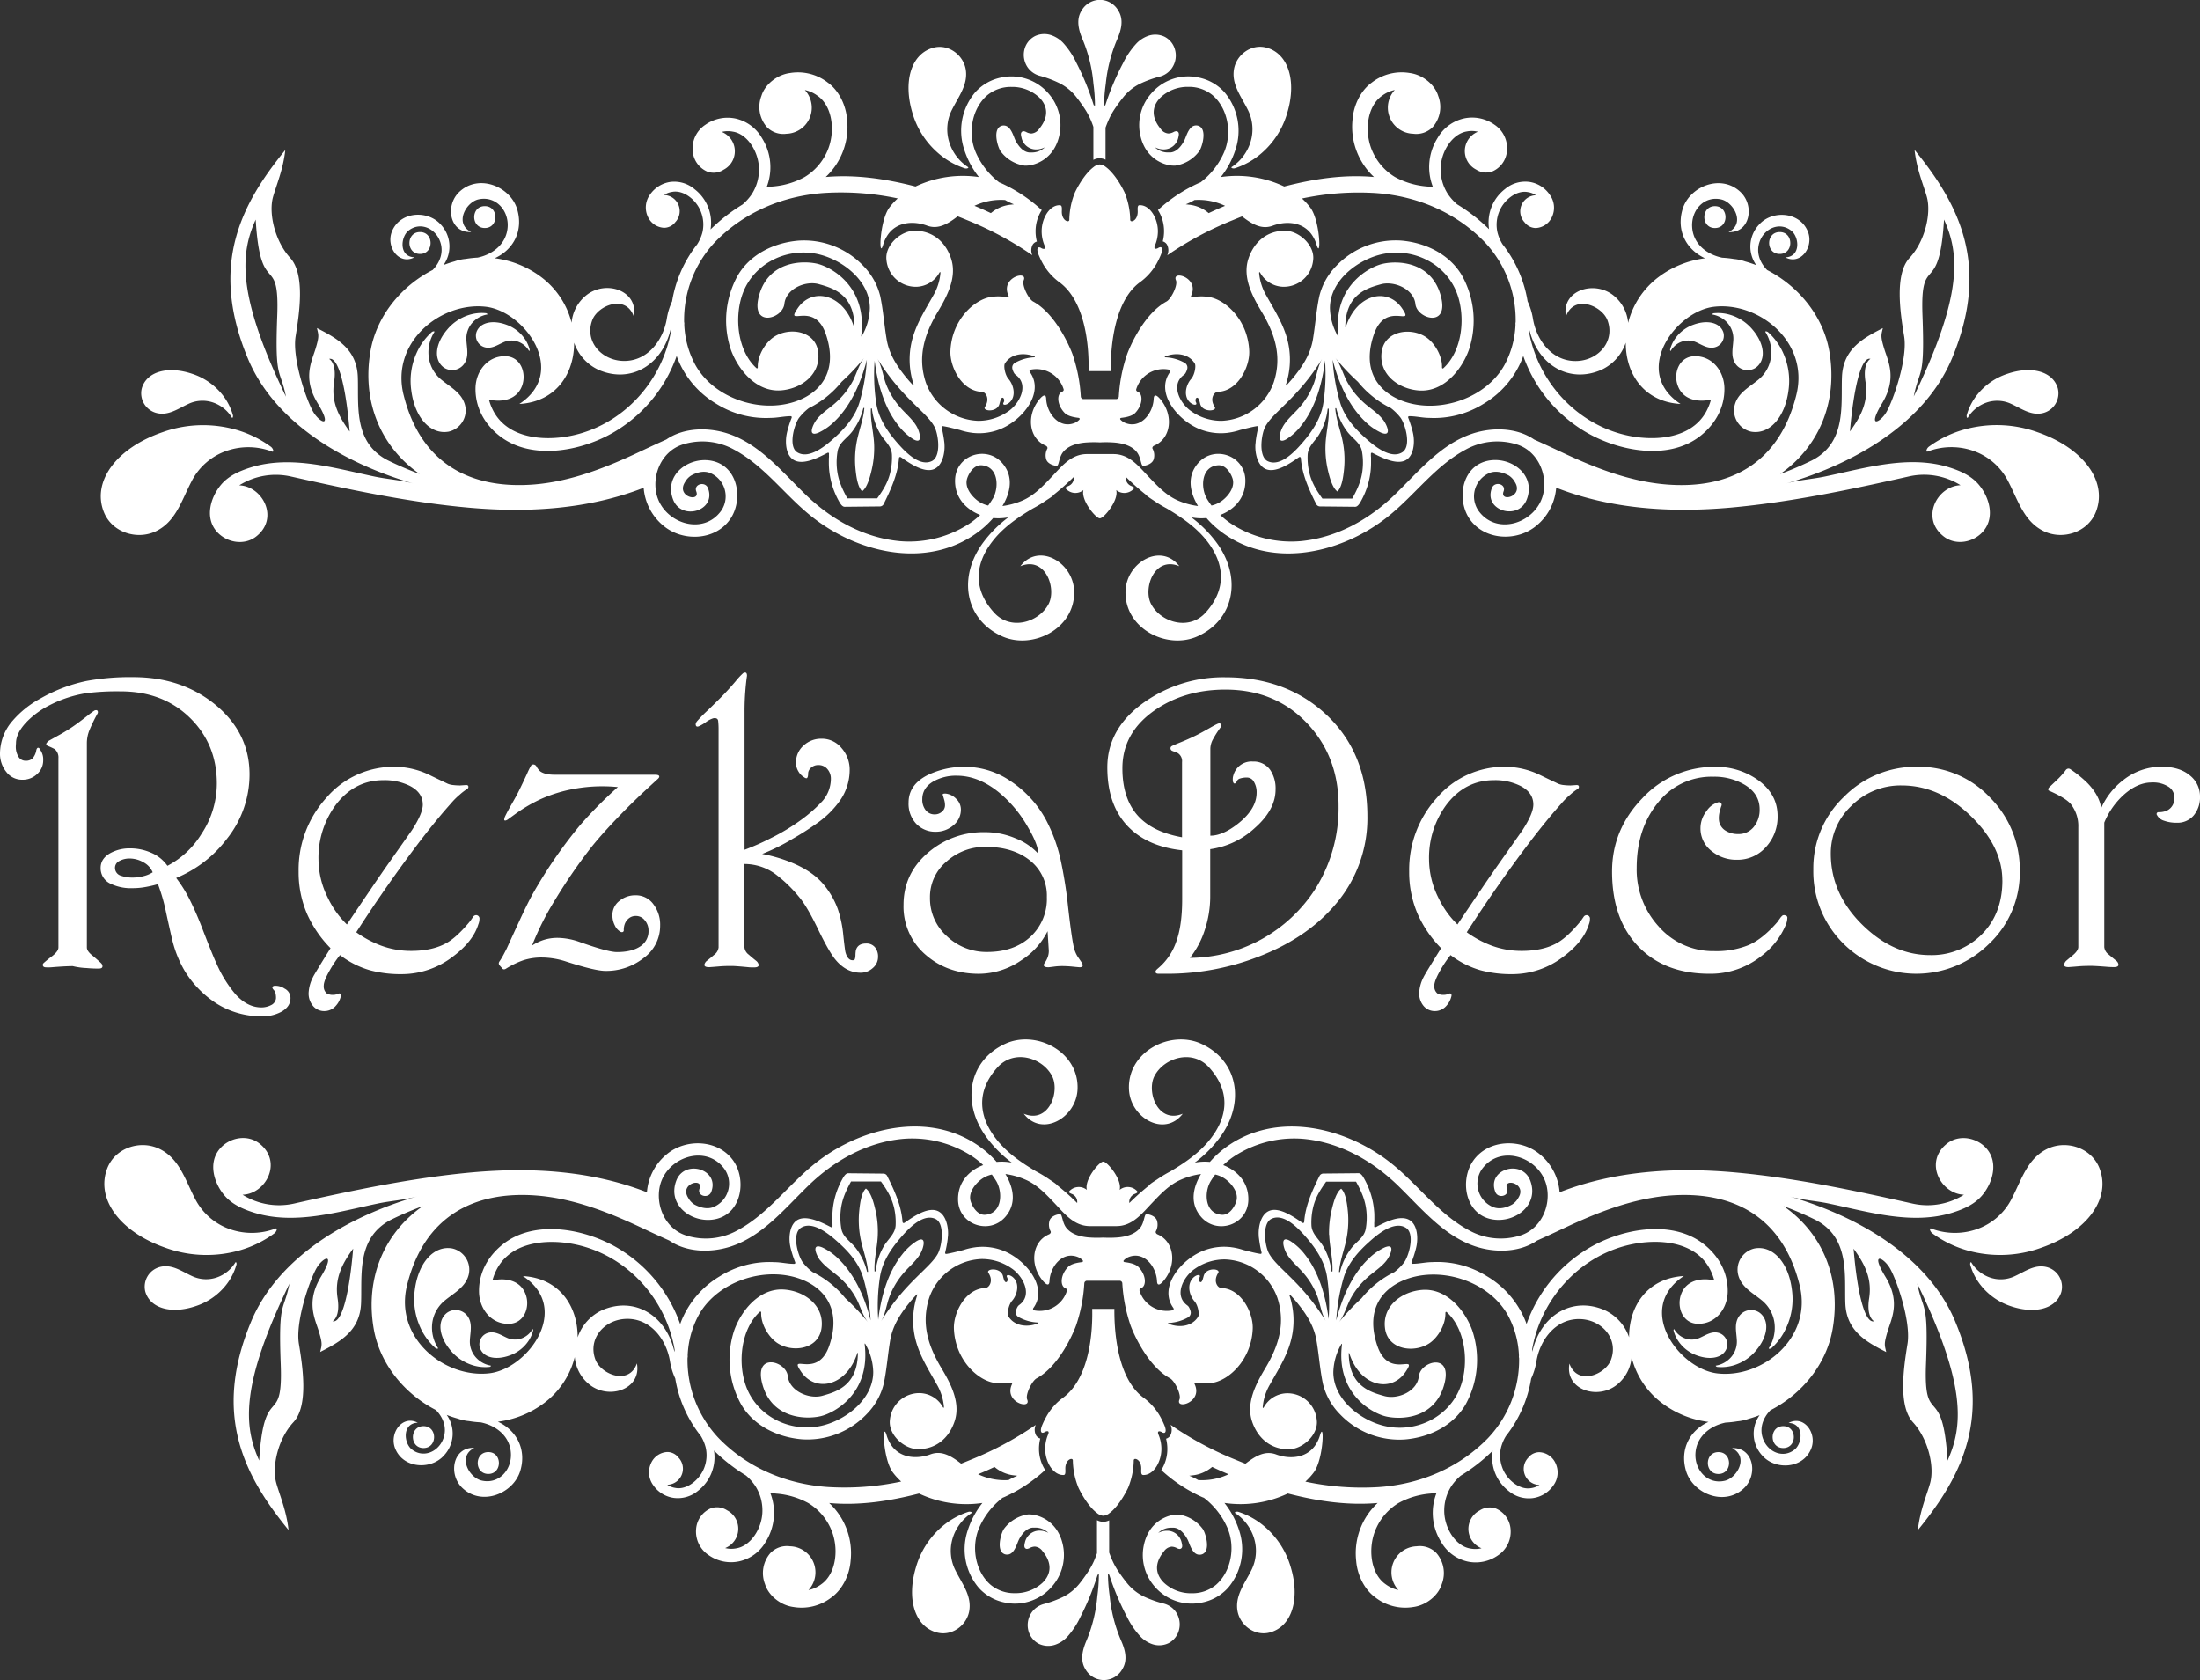<svg id="Слой_1" data-name="Слой 1" xmlns="http://www.w3.org/2000/svg" viewBox="0 0 810.38 618.84"><rect x="0" y="0" width="810.38" height="618.84" fill="#333333" stroke="none"/><defs><style>.cls-1{fill:#fff}</style></defs><title>Монтажная область 1</title><path class="cls-1" d="M428.34 590.57a40.46 40.46 0 0 1-6.77-2.41 18.21 18.21 0 0 1-6.23-4.81c-1.27-1.56-2.34-3-3.46-4.69a25.93 25.93 0 0 1-2.19-4c-.42-.92-.78-1.86-1.13-2.8V560a5.08 5.08 0 0 1-2.17.54 5.19 5.19 0 0 1-2.31-.6v12.17c-.31.88-.64 1.75-1 2.61a26.69 26.69 0 0 1-2.15 4 58.1 58.1 0 0 1-3.42 4.73 18.21 18.21 0 0 1-6.18 4.87 39.87 39.87 0 0 1-6.75 2.47 8 8 0 0 0-4.65 3.25 8.17 8.17 0 0 0-1.13 6.53 7.57 7.57 0 0 0 3.91 4.92 8 8 0 0 0 6.35.18 11 11 0 0 0 4-2.69 29.93 29.93 0 0 0 4.89-7.37 97.9 97.9 0 0 0 6.33-15.45.46.46 0 0 1 .5-.24 61.32 61.32 0 0 1-.57 8 54.21 54.21 0 0 1-3.94 16.23c-1.47 3.4-2.57 7.36-.42 10.74a7.77 7.77 0 0 0 13.55-.07c2.13-3.4 1-7.35-.53-10.74a55.14 55.14 0 0 1-4.11-16.19 61.63 61.63 0 0 1-.64-8 .48.48 0 0 1 .5.23 96.74 96.74 0 0 0 6.49 15.38 30 30 0 0 0 5 7.32 11.08 11.08 0 0 0 4 2.65 7.91 7.91 0 0 0 6.34-.24 7.55 7.55 0 0 0 3.87-5 8.1 8.1 0 0 0-1.2-6.52 7.87 7.87 0 0 0-4.78-3.14zm-77.41-24.02a17 17 0 0 1 6.91-9.21c.5-.34-.49-.7-1.18-.47a28.16 28.16 0 0 0-9.88 5.63 30.9 30.9 0 0 0-9.38 14.77c-3.56 11.84-.35 22 7.84 24.06 5.42 1.37 10.8-2.59 11.77-7.88 1-5.64-2.56-10-5-14.9a15.85 15.85 0 0 1-1.08-12zm-191.72-79.14a12.84 12.84 0 0 1 4.79-8.51c3.42-2.79 7.53-4.86 8.64-9.36a8 8 0 0 0-6.09-9.7c-6.74-1.17-12.45 5.25-13.74 15.18a25 25 0 0 0 2.05 14 22.67 22.67 0 0 0 5.43 7.43c.44.4 1.3.46 1 0a13.92 13.92 0 0 1-2.08-9.04z"/><path class="cls-1" d="M175.2 499.87a8.75 8.75 0 0 1-2.11-6.31c.16-3 1-6-.76-8.64a5.42 5.42 0 0 0-7.68-1.37c-3.68 2.87-3.06 8.69 1.35 13.88a17.06 17.06 0 0 0 8 5.39 15.58 15.58 0 0 0 6.23.67c.4 0 .82-.45.49-.5a9.48 9.48 0 0 1-5.52-3.12z"/><path class="cls-1" d="M187.7 499.27a13.85 13.85 0 0 0 6.38-4.56 12.49 12.49 0 0 0 2.28-4.55c.09-.32-.09-.76-.24-.53a7.64 7.64 0 0 1-3.95 3.32 7.1 7.1 0 0 1-5.4-.19c-2.23-1-4.3-2.47-6.79-1.88a4.41 4.41 0 0 0-3.24 5.45c1.14 3.67 5.75 4.82 10.96 2.94zM86.18 461.09a40.49 40.49 0 0 0 14.88-6.8c.85-.62 1.27-2.07.45-1.78a24.53 24.53 0 0 1-16.57.33 22.8 22.8 0 0 1-13.11-11.34c-3.64-6.95-5.75-14.83-13.19-18.37-7-3.32-16.13-.36-19.09 7.11-4.45 11.32 4.68 23.59 21.5 29.39a44.46 44.46 0 0 0 25.13 1.46zm.52 3.91a13 13 0 0 1-6.83 5.52 12.08 12.08 0 0 1-9.17-.52c-3.78-1.73-7.22-4.34-11.49-3.41a7.51 7.51 0 0 0-5.68 9.18c1.81 6.18 9.63 8.35 18.55 5.32a23.57 23.57 0 0 0 11-7.55 21.46 21.46 0 0 0 4-7.68c.17-.49-.08-1.23-.38-.86zm93.17 69.85c-5.2 0-5.2 8.05 0 8.05s5.2-8.05 0-8.05zM156 533.36c5.2 0 5.2-8.06 0-8.06s-5.19 8.06 0 8.06z"/><path class="cls-1" d="M659.13 440.68c4.69 1.36 9.59 1.61 14.35 2.6 14.79 3.08 30.92 8.08 45.89 3.33 4.06-1.29 8.07-3.05 10.85-6.41 3.8-4.59 5.94-11.91 1.65-17-3.51-4.18-10.14-5.48-14.64-2-8.65 6.75-2.41 18.56 6.21 18.87a25.31 25.31 0 0 1-18.85 3.28c-21.67-4.87-43.7-9.57-65.85-11.53-21.65-1.91-43.84-.62-64.25 7.34a20 20 0 0 0-7.37-14.06c-7.1-5.87-19-5.4-24.46 2.45-4.85 6.91-3.19 19.13 6.24 21.43 8.48 2.06 18.34-4.82 14.75-14.16-3.06-8-16.06-4.15-12.85 4.2 1 2.66 5.35 1.51 4.32-1.19-1.61-4.18 7.53-1.95 4.17 3.37a6.69 6.69 0 0 1-2.24 2.44c-2.05 1.17-4.63 1.91-7 1a9.36 9.36 0 0 1-4.27-13.85c6.86-9.77 21.78-4.48 24 6.39 1.48 7.24-2.24 15.42-9.6 17.85a24.08 24.08 0 0 1-19-1.82c-11.65-6.25-19.15-17.37-29.47-25.32-17.44-13.44-43.54-19-61.94-3.91a35.29 35.29 0 0 0-4.1 4 19.32 19.32 0 0 0-5.57.26 45.19 45.19 0 0 0 9-8.93c9.83-12.95 7-28.69-6.68-34.88-11.29-5.11-27.14 2.87-26.56 16.8.44 10.54 13.09 17.8 19.82 9-9.19 3.82-13.43-8.07-10.43-13.88 3.52-6.78 14-10 20.12-3.18 8 8.84 7 18.27.18 26.73-4 5-9.51 8.65-14.48 11.6a46 46 0 0 0-4.94 3c-1.91 1.2-2.73 1.82-2.68 2a87.57 87.57 0 0 0-7.45 6.62 3.14 3.14 0 0 1 2.05-3.37c1.06-.46 1.31-.63.43-1.38a4.7 4.7 0 0 0-6.05-.09c1-3.75-4.57-10.4-6-10.4h-.08c-1.45 0-7 6.65-6 10.4a4.7 4.7 0 0 0-6.05.09c-.88.75-.62.92.43 1.38a3.14 3.14 0 0 1 2.05 3.37 87.7 87.7 0 0 0-7.45-6.62c0-.15-.78-.77-2.68-2a46 46 0 0 0-4.94-3c-5-2.95-10.45-6.59-14.48-11.6-6.79-8.46-7.78-17.88.18-26.73 6.14-6.84 16.6-3.6 20.12 3.18 3 5.81-1.23 17.7-10.43 13.88 6.73 8.78 19.38 1.52 19.82-9 .58-13.93-15.26-21.92-26.56-16.8-13.64 6.19-16.51 21.93-6.68 34.88a45.21 45.21 0 0 0 9 8.93 19.32 19.32 0 0 0-5.57-.26 35.35 35.35 0 0 0-4.1-4c-18.4-15.12-44.5-9.52-61.94 3.91-10.32 7.95-17.81 19.07-29.47 25.32a24.08 24.08 0 0 1-19 1.82c-7.36-2.42-11.07-10.61-9.6-17.85 2.22-10.87 17.14-16.16 24-6.39a9.36 9.36 0 0 1-4.27 13.85c-2.33.88-4.91.14-7-1a6.7 6.7 0 0 1-2.23-2.44c-3.35-5.32 5.78-7.55 4.17-3.37-1 2.7 3.29 3.85 4.32 1.19 3.21-8.35-9.79-12.17-12.85-4.2-3.59 9.35 6.27 16.23 14.75 14.16 9.43-2.29 11.09-14.52 6.24-21.43-5.5-7.84-17.36-8.32-24.46-2.45a20.05 20.05 0 0 0-7.37 14.06c-20.41-8-42.59-9.25-64.25-7.34-22.15 2-44.18 6.65-65.85 11.53a25.31 25.31 0 0 1-18.85-3.28c8.63-.31 14.87-12.11 6.21-18.87-4.5-3.51-11.13-2.21-14.64 2-4.29 5.11-2.16 12.43 1.65 17 2.78 3.35 6.79 5.12 10.85 6.41 15 4.75 31.1-.25 45.89-3.33 4.76-1 9.66-1.24 14.35-2.6-25.83 7.5-51.36 22.48-61.22 46.25-14.16 34.13-2.57 56.55 13.85 76.63-.77-7.18-3.39-13.18-4.54-17.38-1.69-6.14.74-16.31 6.35-22.35s3.4-20.39 2-28.86 4.32-24.43 6.69-28.2 7-5.76 1.42 3.52-2.19 15.42-.77 20.08 1.11 5 .5 7.6c7.32-3.72 14.64-7.71 15.06-17.93s-1.79-24.21 11.08-30.79a125.42 125.42 0 0 1 11.66-5c-13.94 9.76-21.35 26.1-18.08 45.18 2.23 12.93 11.34 24 22.92 29.94 2.75 2.81 4.22 6.71 2.64 10.73-1.86 4.74-7.36 7.06-11.54 3.76-3-2.35-3.56-9.64 2.2-9.82-5.64-3-10.59 3.81-8.32 9.48 3 7.49 13.28 7.94 18 2.55a11.8 11.8 0 0 0 1-14.9 41.89 41.89 0 0 0 4.12 1.37 16.36 16.36 0 0 0 4.11.9 38 38 0 0 0 4.32.47c5.63 1.17 10.7 5 11.08 11.3s-4.53 11.63-10.86 10.11c-4.51-1.08-8.92-8.86-2.62-12-7.82-.46-9.79 9.68-4.34 14.8 7.2 6.76 18.82 2 21.31-6.46 2.29-7.78-1.33-14.77-8.29-18a35.75 35.75 0 0 0 17.05-6.88 30.34 30.34 0 0 0 11.27-16.93 14.5 14.5 0 0 0 5.27 10c7.18 5.94 19.42 1.93 17.63-7.67-2.93 8.29-13.24 4-15.28-1.37-2.86-7.6 3.07-14.5 10.82-15 9.2-.6 15.3 7.35 16.64 15.6a24.06 24.06 0 0 0 1.94 6.32 45.92 45.92 0 0 0 9.27 20.99l.09.11a15.44 15.44 0 0 1 1.84 4.29 12.83 12.83 0 0 1-.49 7.42c-1.71 4.61-6.54 8.34-10.67 7.51a7.31 7.31 0 0 1-3-1.16 5.92 5.92 0 0 0 4.16-10 5.2 5.2 0 0 0-4.15-2.07 6.92 6.92 0 0 0-5.91 4 8 8 0 0 0 .77 8.25 11 11 0 0 0 7.55 4.66 11.58 11.58 0 0 0 8.94-2.63 15.61 15.61 0 0 0 5.87-14.81 64.65 64.65 0 0 0 11.79 9.19 19 19 0 0 1 3.34 3.72 16.61 16.61 0 0 1 2.71 9.24c0 6.36-4.24 13-9.63 13.87a9.44 9.44 0 0 1-4.1-.1 7.66 7.66 0 0 0 .7-13.92 6.75 6.75 0 0 0-6-.71 9 9 0 0 0-5.39 7.54 10.42 10.42 0 0 0 4.6 9.68 14.28 14.28 0 0 0 11.25 2.3A15 15 0 0 0 282 568a20.16 20.16 0 0 0 1.71-18.17c.68.13 1.44.24 2.29.32a29.38 29.38 0 0 1 11.74 3.48 20.82 20.82 0 0 1 8.09 9c3.44 7.2 2.31 17-3.33 20.92a11.86 11.86 0 0 1-4.69 2.13 9.6 9.6 0 0 0-6.81-16.13 8.46 8.46 0 0 0-7.21 2.48 11.24 11.24 0 0 0-2 11.45c1.27 4.21 5.75 7.82 10.47 8.43a17.91 17.91 0 0 0 14-3.52c4.19-3 6.67-8.49 7.06-13.39a25.29 25.29 0 0 0-7.88-21.39c11.13 1 22.22-.69 33.08-3.5a40.75 40.75 0 0 0 23.35 3.48 31.7 31.7 0 0 0-5.37 10 21.93 21.93 0 0 0 4 21.22 17.38 17.38 0 0 0 9.81 5.49 17.86 17.86 0 0 0 3.31.37h.28a18 18 0 0 0 13.64-6.34 17.6 17.6 0 0 0 4.19-14.09c-1.55-10.19-9.48-12.42-12.4-12.42a5.7 5.7 0 0 0-.7 0 13.37 13.37 0 0 0-8.85 5.37c-.89 1.33-2.23 5.72-1.1 8a2.46 2.46 0 0 0 2.18 1.42h.14c2.12 0 3.11-2.53 3.84-4.38a13.16 13.16 0 0 1 .56-1.3c1-1.84 2.67-4.07 5-4.25h.77a6.87 6.87 0 0 1 5 1.92 7.07 7.07 0 0 0-3.21-.81 5.46 5.46 0 0 0-5.41 4.3c-.26 1-.32 1.63 0 2.06a.93.93 0 0 0 .75.36 2.5 2.5 0 0 0 1-.32 4.41 4.41 0 0 1 1.86-.53 3.82 3.82 0 0 1 2.87 1.7c4.6 5.58 2 9.67 0 11.61a14.56 14.56 0 0 1-10.16 3.85 13.61 13.61 0 0 1-9-3.11c-5.57-4.84-7.32-14-4.07-21.25a28.17 28.17 0 0 1 8.53-10.8l.54-.21a56.18 56.18 0 0 0 15.12-10 14.42 14.42 0 0 1-2.27-7.88 14.65 14.65 0 0 1 .47-3.7 2.75 2.75 0 0 1-1.52-1.13 4.42 4.42 0 0 1-.15-3.9 123.67 123.67 0 0 1-24.06 12.88q-1.7.71-3.43 1.39c-4.09-3.21-7.48-4.85-11.31-3.42-4.29 1.6-10.58 1.77-14.2-3.08a12.79 12.79 0 0 1-1.92-3.91c-1.77-5.91-1.39 8.75 2.27 13.62a23.9 23.9 0 0 0 3.09 3.38 100.22 100.22 0 0 1-27.26 2c-15.09-1.09-29.25-7-39.9-17.91a41.83 41.83 0 0 1-11.55-29.63 2.15 2.15 0 0 0 .06-.84v-.17a34 34 0 0 1 4-14.66c7.12-13 25.76-18.7 39.06-12.77 8.23 3.69 13.41 11.56 9.05 24.06s-15.28 2.17-10.31 9.49c5.27 7.74 16.59 5.42 20.62-6.67.16-.47.28-.45.27 0-.19 12-8.27 14.14-13.07 15.5s-12.16-1.65-12.75-7.26-12.83-9-9.26 3.35 15.8 12.71 21.33 11.45c5.24-1.22 18.43-8.46 16.26-26.37-.06-.49.08-.54.31-.1a21.63 21.63 0 0 1 2.84 10.15c0 9.7-9.35 17.19-17.95 19.56-11.81 3.26-24.74-2.75-28.93-14.36-3.08-8.54-1.9-20.83 5-27.25.36-.34.61-.19.6.3-.12 4.1 2.65 8.83 5.79 11 5.59 3.84 15.42 2.52 16.45-5.44 1.08-8.3-6.31-13.65-13.85-14.15-8.88-.58-15.53 7.41-18.27 14.9a34.06 34.06 0 0 0 2.49 27.39c4.62 7.94 13.48 12.12 22.33 12.87a30.17 30.17 0 0 0 24-9.36 24 24 0 0 0 6.2-11.08c1.13-5.28 1.48-10.67 2.38-16 .87-5.08 3.35-9.15 6.52-13.16q1.46-1.85 3.08-3.56c.34-.36.48-.27.32.2a29.24 29.24 0 0 0-1.1 13.72c1.16 7.16 4.83 12.72 8.3 18.93a19.68 19.68 0 0 1 2.68 8.3c0 .49-.15.54-.41.12a10 10 0 0 0-8.09-5.11 10.85 10.85 0 0 0-11.4 9.87c-.66 5.37 5.16 10.69 10.24 10.75 6.64.09 11.49-4 13.57-10.17 2.35-6.92-1.43-14-4.88-19.74-4.9-8.2-7.5-16.48-4.42-25.91a21.24 21.24 0 0 1 19.28-14.2 19.1 19.1 0 0 1 11 3.42c4.12 2.7 8 9.75 2.88 13.48a2.36 2.36 0 0 0-.6.62 5.9 5.9 0 0 0-.66 1.62 2 2 0 0 0 1 2.24 15.86 15.86 0 0 0 6.9 2c.49 0 .54.2.08.38-3.77 1.48-8.57 1-10.77-2.7-.48-.8 0-4.09 1.36-5.65 2-2.25 3-6.59.19-8.82-1.3-1-2.55-.84-2 .17.43.78.1 1.91-.52 1.73-.47-.14-.7-1-1-2.25-.87-3.29-6.41-2.73-5.36-1.13 2 3 .26 5.52-1.18 5.57-7.38.23-11.76 9.22-11.53 15 .46 11.58 9 19.33 15.39 20a18.23 18.23 0 0 0 5.53-.16c.49-.09.66.16.46.61-3.09 6.7 7.27 9.49 5.61 5.61-.76-1.78 1.78-6.87 3.46-7.79 8-4.32 13.17-15.75 14.53-19.43a58.3 58.3 0 0 0 3.05-15.6 1 1 0 0 1 1-.92h12a1 1 0 0 1 1 .92 58.34 58.34 0 0 0 3.06 15.6c1.36 3.68 6.57 15.11 14.53 19.43 1.68.91 4.22 6 3.46 7.79-1.66 3.88 8.7 1.09 5.61-5.61-.21-.45 0-.7.46-.61a18.22 18.22 0 0 0 5.53.16c6.4-.69 14.93-8.44 15.39-20 .23-5.76-4.15-14.75-11.53-15-1.44 0-3.17-2.54-1.18-5.57 1-1.6-4.5-2.16-5.36 1.13-.33 1.26-.57 2.11-1 2.25-.62.18-1-1-.52-1.73.56-1-.69-1.21-2-.17-2.86 2.38-1.86 6.67.14 8.97 1.37 1.56 1.84 4.85 1.36 5.65-2.21 3.68-7 4.18-10.77 2.7-.46-.18-.42-.36.08-.38a15.86 15.86 0 0 0 6.9-2 2 2 0 0 0 1-2.24 5.87 5.87 0 0 0-.66-1.62 2.36 2.36 0 0 0-.6-.62c-5.1-3.74-1.24-10.79 2.88-13.48a19.1 19.1 0 0 1 11-3.42A21.24 21.24 0 0 1 470.52 478c3.09 9.42.48 17.71-4.41 25.91-3.44 5.76-7.23 12.82-4.88 19.74 2.08 6.13 6.93 10.26 13.57 10.17 5.08-.07 10.89-5.38 10.24-10.75a10.85 10.85 0 0 0-11.4-9.87 10 10 0 0 0-8.09 5.11c-.26.42-.45.38-.41-.12a19.7 19.7 0 0 1 2.68-8.3c3.47-6.21 7.14-11.77 8.3-18.93a29.23 29.23 0 0 0-1.1-13.72c-.16-.47 0-.56.32-.2q1.62 1.71 3.08 3.56c3.16 4 5.65 8.08 6.52 13.16.91 5.31 1.26 10.71 2.38 16a24 24 0 0 0 6.2 11.08 30.17 30.17 0 0 0 24 9.36c8.85-.75 17.71-4.93 22.33-12.87A34.06 34.06 0 0 0 542.3 490c-2.74-7.48-9.4-15.48-18.27-14.9-7.54.5-14.93 5.85-13.85 14.15 1 8 10.86 9.28 16.45 5.44 3.14-2.16 5.91-6.89 5.79-11 0-.49.24-.64.6-.3 6.9 6.41 8.09 18.7 5 27.25-4.19 11.61-17.11 17.62-28.93 14.36-8.6-2.37-17.92-9.85-17.95-19.56a21.62 21.62 0 0 1 2.86-10.18c.23-.44.37-.39.31.1-2.17 17.92 11 25.15 16.26 26.37 5.54 1.25 17.75.92 21.33-11.45s-8.66-9-9.26-3.35-7.87 8.65-12.76 7.26-12.87-3.51-13.06-15.5c0-.49.11-.51.27 0 4 12.1 15.35 14.41 20.62 6.67 5-7.32-6 3-10.31-9.49s.82-20.37 9.05-24.06c13.3-5.93 31.94-.24 39.06 12.77a34 34 0 0 1 4 14.66v.17a2.13 2.13 0 0 0 .06.84A41.82 41.82 0 0 1 548 529.82c-10.65 10.87-24.81 16.82-39.9 17.91a100.22 100.22 0 0 1-27.26-2 23.89 23.89 0 0 0 3.09-3.38c3.65-4.87 4-19.54 2.27-13.62a12.81 12.81 0 0 1-1.92 3.91c-3.62 4.84-9.91 4.68-14.2 3.08-3.83-1.42-7.21.22-11.31 3.42q-1.73-.68-3.43-1.39a123.37 123.37 0 0 1-24.16-12.95 4.46 4.46 0 0 1-.13 4 2.74 2.74 0 0 1-1.52 1.13 14.69 14.69 0 0 1 .47 3.71 14.43 14.43 0 0 1-2.24 7.84 56.26 56.26 0 0 0 15.17 10l.54.21a28.17 28.17 0 0 1 8.53 10.8c3.25 7.27 1.5 16.4-4.07 21.25a13.61 13.61 0 0 1-9 3.11 14.55 14.55 0 0 1-10.16-3.85c-2-1.94-4.62-6 0-11.61a3.82 3.82 0 0 1 2.87-1.7 4.41 4.41 0 0 1 1.86.53 2.49 2.49 0 0 0 1 .32.93.93 0 0 0 .75-.36c.33-.42.26-1 0-2.06a5.47 5.47 0 0 0-5.41-4.3 7.07 7.07 0 0 0-3.21.81 6.87 6.87 0 0 1 5-1.92h.77c2.32.18 4 2.41 5 4.25a13.42 13.42 0 0 1 .56 1.3c.72 1.85 1.72 4.39 3.84 4.39h.2a2.46 2.46 0 0 0 2.18-1.41c1.13-2.25-.21-6.65-1.1-8a13.37 13.37 0 0 0-8.85-5.37 5.7 5.7 0 0 0-.7 0c-2.92 0-10.85 2.23-12.4 12.42a17.61 17.61 0 0 0 4.19 14.09 18 18 0 0 0 13.68 6.28h.28a17.79 17.79 0 0 0 3.29-.36 17.4 17.4 0 0 0 9.83-5.5 21.94 21.94 0 0 0 4-21.22 31.7 31.7 0 0 0-5.37-10 40.75 40.75 0 0 0 23.35-3.48c10.86 2.81 21.95 4.48 33.08 3.5a25.29 25.29 0 0 0-7.9 21.4c.39 4.89 2.87 10.38 7.06 13.39a17.91 17.91 0 0 0 14 3.52c4.72-.62 9.2-4.22 10.47-8.43a11.23 11.23 0 0 0-2-11.45 8.46 8.46 0 0 0-7.21-2.48 9.6 9.6 0 0 0-6.79 16.11 11.87 11.87 0 0 1-4.69-2.13c-5.64-3.88-6.77-13.72-3.33-20.92a20.82 20.82 0 0 1 8.09-9 29.38 29.38 0 0 1 11.74-3.48c.84-.08 1.6-.2 2.29-.32a20.15 20.15 0 0 0 1.68 18.19 15 15 0 0 0 9.7 7.17 14.28 14.28 0 0 0 11.25-2.3 10.42 10.42 0 0 0 4.6-9.68 9 9 0 0 0-5.39-7.54 6.75 6.75 0 0 0-6 .71 7.66 7.66 0 0 0 .7 13.92 9.44 9.44 0 0 1-4.11.1c-5.39-.83-9.61-7.51-9.63-13.87a16.61 16.61 0 0 1 2.71-9.24 19 19 0 0 1 3.34-3.72 64.69 64.69 0 0 0 11.79-9.19 15.61 15.61 0 0 0 5.87 14.81 11.58 11.58 0 0 0 8.94 2.63 11 11 0 0 0 7.55-4.66 8 8 0 0 0 .77-8.25 6.92 6.92 0 0 0-5.91-4 5.2 5.2 0 0 0-4.15 2.07 5.92 5.92 0 0 0 4.16 10 7.3 7.3 0 0 1-3 1.16c-4.14.83-9-2.9-10.67-7.51a12.83 12.83 0 0 1-.49-7.42 15.41 15.41 0 0 1 1.84-4.29l.09-.11a45.9 45.9 0 0 0 9.17-20.98 24.06 24.06 0 0 0 1.94-6.32c1.34-8.25 7.43-16.2 16.63-15.6 7.75.51 13.68 7.41 10.82 15-2 5.41-12.34 9.66-15.28 1.37-1.79 9.6 10.46 13.62 17.63 7.67a14.5 14.5 0 0 0 5.27-10 30.34 30.34 0 0 0 11.27 16.93 35.76 35.76 0 0 0 17.05 6.88c-7 3.19-10.58 10.17-8.29 18 2.49 8.42 14.11 13.22 21.31 6.46 5.45-5.12 3.48-15.26-4.34-14.8 6.3 3.16 1.89 10.94-2.62 12-6.33 1.52-11.23-3.9-10.86-10.11s5.45-10.14 11.08-11.3a38.06 38.06 0 0 0 4.32-.47 16.37 16.37 0 0 0 4.11-.9 42 42 0 0 0 4.12-1.37 11.79 11.79 0 0 0 1 14.9c4.75 5.39 15 4.94 18-2.55 2.28-5.67-2.67-12.52-8.32-9.48 5.76.17 5.17 7.46 2.2 9.82-4.17 3.31-9.67 1-11.54-3.76-1.58-4-.11-7.92 2.64-10.73 11.58-5.92 20.69-17 22.92-29.94C678.37 470.38 671 454 657 444.28a125.39 125.39 0 0 1 11.66 5c12.87 6.58 10.7 20.59 11.08 30.79s7.73 14.21 15.06 17.93c-.61-2.63-.91-2.91.5-7.6s4.86-10.82-.77-20.08-1-7.3 1.42-3.52 8.06 19.73 6.69 28.2-3.56 22.78 2 28.86 8 16.21 6.35 22.35c-1.15 4.2-3.78 10.19-4.54 17.38 16.42-20.09 28-42.5 13.85-76.63-9.8-23.8-35.3-38.77-61.17-46.28zm-555.72 61.81c.92 23.9-6.17 6.05-7.93 35.47-5.7-12.59-7-27.75 11.15-65.16-2.15 10.73-4.12 5.79-3.22 29.69zm19.11-15.84s2.93-1.43 1.84-8.42 1.28-12.24 5.73-18.32c-1.34 16.03-4.09 27.66-7.57 26.74zm243.81 53.68a13.29 13.29 0 0 0 7.43 3.12l1 .12a21.71 21.71 0 0 0-3.26 1.59 22.86 22.86 0 0 1-11.22-2.16c2.05-.82 4.06-1.72 6.06-2.67zm75 4.82a21.8 21.8 0 0 0-3.26-1.59l1-.12a13.29 13.29 0 0 0 7.43-3.12c2 .95 4 1.85 6.06 2.69a22.86 22.86 0 0 1-11.25 2.15zM446 435a27.58 27.58 0 0 1 1.62-2.38 10.24 10.24 0 0 1 3.93 1.81c2.34 1.78 4.87 5.05 3.8 8.23-.7 2.1-2.59 4.94-5.22 4.79-6.36-.34-6.72-8.22-4.13-12.45zm-80.67-2.38a27.59 27.59 0 0 1 1.62 2.38c2.54 4.21 2.18 12.09-4.13 12.45-2.63.15-4.51-2.69-5.22-4.79-1.07-3.18 1.46-6.45 3.8-8.23a10.23 10.23 0 0 1 3.88-1.79zm-63.11 31.69c2 2.56 4.92 4.25 7.28 6.45a28.52 28.52 0 0 1 6.08 7.84c1.37 2.7 2.27 6.1 4.19 8.48a79.7 79.7 0 0 0-8.39-8.91 35.91 35.91 0 0 0-12.11-9.66 19.74 19.74 0 0 1-3.57-3.54c-1.66-2.28-3.66-9.17-1.46-12a3.08 3.08 0 0 1 .78-.72c4.43-2.81 10.73 2.64 13.78 5.38 4.14 3.72 7.83 8 9.31 13.48a70.52 70.52 0 0 1 2.58 15.23c-2-8.08-5.72-16.75-11.81-22.63a21.17 21.17 0 0 0-5.93-4.21c-4.36-1.85-2.22 2.98-.78 4.83zm19.93 4c-.25-4.5 1.06-9 1.19-13.52a34.9 34.9 0 0 0-.82-8.85c-.51-2.22-1.56-6.73-3.57-8.15-1.81 1.67-2.26 6.28-2.48 8.54a34.9 34.9 0 0 0 .34 8.88c.71 4.43 2.6 8.75 2.94 13.25h-.36a23.14 23.14 0 0 0-4.13-8.71c-1.89-2.48-4.79-4-5.35-7.17a23.76 23.76 0 0 1-.26-6.33c.37-4.17 1.78-7.33 3.84-11.07h11c2.28 3.15 4 6 4.87 9.78a23.84 23.84 0 0 1 .56 6.31c-.15 3.23-2.82 5.1-4.38 7.8a23.16 23.16 0 0 0-3 9.18zm23.38-6.65c-3 5.57-12.06 10.48-21 25.06 1.6-2.61 2-6.1 3.05-8.95a28.53 28.53 0 0 1 5-8.56c2.06-2.49 4.73-4.54 6.38-7.34 1.19-2 2.69-7.1-1.35-4.7a21.17 21.17 0 0 0-5.33 4.94c-5.28 6.62-7.8 15.69-8.77 24a70.48 70.48 0 0 1 .58-15.43c.76-5.58 3.86-10.35 7.48-14.58 2.67-3.11 8.21-9.33 13-7.12a3.07 3.07 0 0 1 .87.61c2.48 2.57 1.39 9.66.04 12.14zm143.9 24.42c-1-8.28-3.5-17.35-8.77-24a21.16 21.16 0 0 0-5.33-4.94c-4-2.4-2.54 2.68-1.35 4.7 1.65 2.8 4.33 4.85 6.38 7.34a28.52 28.52 0 0 1 5 8.56c1 2.85 1.46 6.34 3.05 8.95-8.93-14.58-18-19.49-21-25.06-1.35-2.48-2.43-9.57.11-12.1a3.05 3.05 0 0 1 .87-.61c4.76-2.21 10.3 4 13 7.12 3.63 4.23 6.72 9 7.48 14.58a70.48 70.48 0 0 1 .51 15.53zm.19-31.29c.13 4.49 1.44 9 1.19 13.52h-.36a23.13 23.13 0 0 0-3-9.18c-1.55-2.7-4.23-4.57-4.38-7.8a23.8 23.8 0 0 1 .56-6.31c.85-3.81 2.59-6.63 4.87-9.78h11c2.05 3.74 3.46 6.9 3.84 11.07a23.84 23.84 0 0 1-.26 6.33c-.57 3.18-3.46 4.69-5.35 7.17a23.15 23.15 0 0 0-4.13 8.71h-.36c.34-4.5 2.22-8.81 2.93-13.25a34.89 34.89 0 0 0 .34-8.88c-.22-2.27-.67-6.88-2.48-8.54-2 1.42-3.05 5.93-3.57 8.15a34.89 34.89 0 0 0-.89 8.86zM517.21 465a19.72 19.72 0 0 1-3.57 3.54 35.92 35.92 0 0 0-12.11 9.66 79.71 79.71 0 0 0-8.39 8.91c1.92-2.38 2.82-5.78 4.19-8.48a28.51 28.51 0 0 1 6.08-7.84c2.36-2.2 5.28-3.89 7.28-6.45 1.44-1.85 3.59-6.69-.73-4.83a21.16 21.16 0 0 0-5.93 4.21c-6.09 5.88-9.77 14.54-11.81 22.63a70.52 70.52 0 0 1 2.58-15.23c1.48-5.44 5.17-9.76 9.31-13.48 3-2.74 9.35-8.19 13.78-5.38a3.07 3.07 0 0 1 .78.72c2.2 2.83.2 9.72-1.46 12.02zm145.7 8.43c4.84 19.44-13.82 34.37-30.36 32.43-14.15-1.7-30.44-23.86-12.3-35.86-13.55.79-20.23 11.19-20.17 22.57a17.07 17.07 0 0 0-9-10c-11.88-5.19-23.66 1.83-26.66 15.38 0-.29 0-.59-.06-.88 3.29-19 18-35.12 37.25-38.86 9.75-1.89 22.52-.9 28 8.81a20.13 20.13 0 0 1 1.86 4.6c-4.77-1.09-10.28-.12-12.21 5.05-1.73 4.65.46 10.85 6.22 10.93 6.51.09 10.86-5.58 10.94-11.86.09-6.93-3.24-13-8.57-17.27-12.2-9.86-31.93-5.65-44 2.12a52.82 52.82 0 0 0-21.53 27.09c-.11-.3-.22-.61-.34-.91a33.94 33.94 0 0 0-14.27-16.7 34.46 34.46 0 0 0-20.18-5.19h-.22c-2.31.05-4.59.6-6.9.62-.49 0-.6-.28-.4-.74a43.17 43.17 0 0 0 1.53-4.75c.1-.39.19-.8.27-1.23.58-3.07.3-8.19-3.15-9.66s-8.52 1.12-11.81 2.83c-.44.23-.68.08-.65-.36s0-.7 0-.8c0-.26 0-.52.05-.78v-1.68c0-.77 0-1.53-.09-2.29a28.7 28.7 0 0 0-1.5-7.09c-.16-.47-.45-1.22-.64-1.67a29.91 29.91 0 0 0-1.42-2.95c-.42-.75-1.17-2.19-2.18-2.19l-13.05.13a1.6 1.6 0 0 0-1.29.81c-2.64 5.34-5.22 10.9-5.67 16.89 0 .49-.38.66-.78.38-3-2.12-8-5.53-11.6-4.52s-4.56 6.06-4.38 9.17c0 .44.06.85.11 1.25a43.28 43.28 0 0 0 .9 4.91c.14.48 0 .74-.49.67-1.64-.25-4-.86-6.19-1.42a23.08 23.08 0 0 0-4.32-1 8.84 8.84 0 0 0-1-.11 20.78 20.78 0 0 0-9.63 1.47c-8 3.25-16.36 13.29-10.85 20.95.29.4.17.82-.32.92a10.49 10.49 0 0 1-12.09-7.18c-.16-.47.16-.81.62-1 1.9-.8 1.92-4.71-1-7.75-1-1.05-3-1.58-5.07-1.82-.49-.06-.64-.4-.29-.74a5.19 5.19 0 0 1 1.66-1.13c5.77-2.31 10.27 3.58 10.5 8.88.08 1.9 1.15 1.38 2.42-.12 5-5.94 4-14.48-2.24-17.12-.45-.19-.81-.69-.6-1.13a5.1 5.1 0 0 0 .42-3.88c-.46-1.65-2.77-2.42-3.92-2.42-.81 0-.73 3.13-2.31 5.07-1.82 2.24-4.8 3.16-8 3.48a40.2 40.2 0 0 1-5.53.08h-.08a40.21 40.21 0 0 1-5.53-.08c-3.24-.32-6.22-1.24-8-3.48-1.57-1.94-1.5-5.07-2.31-5.07-1.15 0-3.46.77-3.92 2.42a5.11 5.11 0 0 0 .41 3.88c.22.44-.14.94-.6 1.13-6.26 2.64-7.25 11.18-2.24 17.12 1.27 1.5 2.34 2 2.42.12.23-5.3 4.73-11.19 10.5-8.88a5.19 5.19 0 0 1 1.66 1.13c.35.34.2.69-.29.74-2.11.24-4.07.77-5.07 1.82-2.88 3-2.86 6.95-1 7.75.46.19.78.53.62 1a10.49 10.49 0 0 1-12 7.2c-.48-.1-.61-.52-.32-.92 5.51-7.66-2.88-17.7-10.85-20.95a20.78 20.78 0 0 0-9.63-1.47 8.84 8.84 0 0 0-1 .11 23.11 23.11 0 0 0-4.32 1c-2.18.55-4.55 1.16-6.19 1.42-.49.08-.63-.19-.49-.67a43.28 43.28 0 0 0 .9-4.91c0-.4.08-.82.11-1.25.18-3.12-.77-8.15-4.38-9.17s-8.57 2.4-11.6 4.52c-.41.28-.75.11-.79-.38-.45-6-3-11.54-5.67-16.89a1.6 1.6 0 0 0-1.29-.81l-13.05-.13c-1 0-1.76 1.44-2.18 2.19a30.32 30.32 0 0 0-1.42 2.95c-.19.46-.48 1.21-.64 1.67a28.7 28.7 0 0 0-1.49 7.09c-.06.76-.09 1.53-.09 2.29v1.68c0 .26 0 .52.05.78v.8c0 .35-.22.59-.65.36-3.29-1.71-8.45-4.27-11.81-2.83s-3.73 6.6-3.15 9.66c.08.43.17.84.27 1.23a43.47 43.47 0 0 0 1.53 4.75c.2.45.1.74-.4.74-2.31 0-4.59-.57-6.9-.62h-.22a34.47 34.47 0 0 0-20.18 5.19 34 34 0 0 0-14.27 16.7c-.12.3-.22.61-.33.91a52.83 52.83 0 0 0-21.53-27.09c-12.12-7.77-31.85-12-44-2.12-5.33 4.31-8.66 10.34-8.57 17.27.08 6.28 4.42 11.95 10.93 11.86 5.76-.08 8-6.28 6.22-10.93-1.93-5.18-7.43-6.14-12.21-5.05a20.21 20.21 0 0 1 1.86-4.6c5.47-9.7 18.24-10.7 28-8.81 19.25 3.73 34 19.85 37.25 38.86 0 .29 0 .58-.06.88-3-13.55-14.78-20.57-26.66-15.38a17.07 17.07 0 0 0-9 10c.06-11.38-6.62-21.78-20.17-22.57 18.13 11.92 1.85 34.12-12.31 35.8-16.54 1.94-35.2-13-30.36-32.43 6.22-25.18 24.45-34.92 48-33 14 1.15 27.31 6.61 38.73 12 4 1.89 7.26 3.38 9.87 4.55 6.4 4.4 15.34 4.58 22.67 2.18 11.8-3.86 20.13-14.26 28.73-22.57 9.48-9.15 21.38-15.81 34.65-17.05a40.5 40.5 0 0 1 24.3 5.65 29.19 29.19 0 0 1 5.27 4c-5.34 2-9.47 6.49-9.25 13 .31 9 11.4 12.67 17.21 6.29 4.46-4.9 3.3-10.85.23-16a27.45 27.45 0 0 1 7.32 2.05c4.35 1.85 7.64 5.39 10.83 8.75 3.67 3.87 7.09 8.3 12.83 8.38h10.08c5.73-.08 9.15-4.51 12.83-8.38 3.19-3.36 6.48-6.9 10.83-8.75a27.45 27.45 0 0 1 7.32-2.05c-3.06 5.12-4.23 11.07.23 16 5.81 6.38 16.9 2.74 17.21-6.29.22-6.46-3.91-10.91-9.25-13a29.24 29.24 0 0 1 5.27-4 40.5 40.5 0 0 1 24.3-5.65c13.27 1.24 25.17 7.9 34.65 17.05 8.6 8.31 16.94 18.71 28.73 22.57 7.33 2.4 16.27 2.22 22.67-2.18 2.61-1.16 5.87-2.66 9.87-4.55 11.42-5.38 24.72-10.84 38.73-12 23.66-1.9 41.89 7.84 48.11 33.02zm19.86-13.5c4.44 6.08 6.82 11.3 5.73 18.32s1.84 8.42 1.84 8.42c-3.49.9-6.23-10.73-7.57-26.76zm34.61 78c-1.76-29.42-8.85-11.57-7.93-35.47s-1.07-19-3.22-29.69c18.16 37.44 16.85 52.6 11.15 65.23z"/><path class="cls-1" d="M466.07 562.5a28.15 28.15 0 0 0-9.88-5.63c-.7-.23-1.68.13-1.18.47a17.05 17.05 0 0 1 6.91 9.21 15.85 15.85 0 0 1-1.07 12c-2.44 4.87-6 9.27-5 14.9 1 5.29 6.35 9.24 11.77 7.88 8.19-2.09 11.4-12.22 7.84-24.06a30.9 30.9 0 0 0-9.39-14.77zm180.28-102.66a8 8 0 0 0-6.09 9.7c1.11 4.5 5.22 6.57 8.64 9.36a12.84 12.84 0 0 1 4.75 8.51 13.92 13.92 0 0 1-2.06 9.1c-.27.41.59.35 1 0A22.68 22.68 0 0 0 658 489a25 25 0 0 0 2.05-14c-1.24-9.91-6.95-16.33-13.7-15.16z"/><path class="cls-1" d="M648.21 483.55a5.43 5.43 0 0 0-7.68 1.37c-1.76 2.62-.92 5.63-.76 8.64a8.75 8.75 0 0 1-2.11 6.31 9.48 9.48 0 0 1-5.53 3.12c-.33.06.09.46.49.5a15.58 15.58 0 0 0 6.23-.67 17.07 17.07 0 0 0 8-5.39c4.42-5.2 5.04-11.02 1.36-13.88z"/><path class="cls-1" d="M636.11 496.34a4.41 4.41 0 0 0-3.24-5.45c-2.5-.59-4.56.91-6.79 1.88a7.1 7.1 0 0 1-5.4.19 7.65 7.65 0 0 1-3.95-3.32c-.15-.24-.33.2-.24.53a12.49 12.49 0 0 0 2.28 4.55 13.84 13.84 0 0 0 6.38 4.56c5.22 1.87 9.85.72 10.96-2.94zm118.11-73.21c-7.44 3.55-9.56 11.42-13.19 18.37a22.8 22.8 0 0 1-13.11 11.34 24.53 24.53 0 0 1-16.57-.33c-.82-.29-.41 1.16.45 1.78a40.49 40.49 0 0 0 14.88 6.8 44.46 44.46 0 0 0 25.13-1.47c16.82-5.8 26-18.07 21.51-29.39-2.97-7.46-12.12-10.42-19.1-7.1zm-.57 43.51c-4.27-.93-7.71 1.68-11.49 3.41a12.08 12.08 0 0 1-9.17.49 13 13 0 0 1-6.83-5.52c-.25-.39-.55.35-.39.89a21.46 21.46 0 0 0 4 7.68 23.57 23.57 0 0 0 11 7.55c8.93 3 16.74.87 18.55-5.32a7.51 7.51 0 0 0-5.67-9.18zM633 542.91c5.2 0 5.2-8.05 0-8.05s-5.21 8.05 0 8.05zm23.86-9.55c5.2 0 5.2-8.06 0-8.06s-5.2 8.06 0 8.06zM385 533.6a12.51 12.51 0 0 0 1.68 6.33c1.21 2 3 3.36 4.87 3.36h.19c.62 0 .76-.54.69-2.08-.12-2.61 1.33-3.83 2.18-3.83a.53.53 0 0 1 .58.54 27.7 27.7 0 0 0 2.11 10.16c2.12 4.35 4.68 7.67 6.79 9.23a4.2 4.2 0 0 0 2.31 1 4 4 0 0 0 2.17-.89c2.14-1.52 4.76-4.88 6.94-9.34a27.69 27.69 0 0 0 2.11-10.16.53.53 0 0 1 .58-.54c.85 0 2.31 1.21 2.18 3.83-.07 1.54.07 2 .69 2.08h.19c1.93 0 3.69-1.35 4.9-3.41a12.52 12.52 0 0 0 1.65-6.29 13.46 13.46 0 0 0-1.11-5.25c-.35-.88-.06-1.14.34-1.14a1.88 1.88 0 0 1 .88.28 1.62 1.62 0 0 0 .82.3c.75 0 .91-1.08.11-2.95a30.93 30.93 0 0 0-1.45-3 21.78 21.78 0 0 0-6.33-7.13c-8.74-6.55-10.68-21.89-10.58-32.61h-8.17c.26 11.18-1.84 26.05-10.58 32.61a21.79 21.79 0 0 0-6.4 7.24 31.08 31.08 0 0 0-1.39 2.85c-.8 1.87-.64 2.95.1 2.95a1.61 1.61 0 0 0 .82-.3 1.89 1.89 0 0 1 .89-.28c.4 0 .69.25.34 1.14a13.48 13.48 0 0 0-1.1 5.3zM383.28 28a39.91 39.91 0 0 1 6.72 2.52 18.21 18.21 0 0 1 6.18 4.87 58.26 58.26 0 0 1 3.42 4.73 26.73 26.73 0 0 1 2.15 4c.38.86.71 1.74 1 2.61v12.16a5.18 5.18 0 0 1 2.31-.6 5.09 5.09 0 0 1 2.17.54V47c.35-.94.71-1.88 1.13-2.8a26 26 0 0 1 2.19-4c1.13-1.69 2.2-3.13 3.46-4.69a18.22 18.22 0 0 1 6.23-4.81 40.47 40.47 0 0 1 6.76-2.43 7.87 7.87 0 0 0 4.68-3.2 8.1 8.1 0 0 0 1.2-6.52 7.55 7.55 0 0 0-3.87-5 7.91 7.91 0 0 0-6.34-.24 11.07 11.07 0 0 0-4 2.65 30 30 0 0 0-5 7.32 96.76 96.76 0 0 0-6.49 15.38.48.48 0 0 1-.5.23 61.63 61.63 0 0 1 .64-8 55.13 55.13 0 0 1 4.11-16.19c1.5-3.39 2.65-7.34.53-10.74a7.77 7.77 0 0 0-13.55-.07c-2.15 3.38-1.05 7.34.42 10.74a54.22 54.22 0 0 1 3.94 16.23 61.35 61.35 0 0 1 .57 8 .46.46 0 0 1-.5-.24 97.93 97.93 0 0 0-6.33-15.45 30 30 0 0 0-4.89-7.37 11 11 0 0 0-4-2.69 8 8 0 0 0-6.35.18 7.57 7.57 0 0 0-3.91 4.92 8.18 8.18 0 0 0 1.13 6.53 8 8 0 0 0 4.79 3.26zM345.5 56.33a28.15 28.15 0 0 0 9.87 5.67c.7.23 1.68-.13 1.18-.47a17.05 17.05 0 0 1-6.91-9.21 15.85 15.85 0 0 1 1.07-12c2.44-4.87 6-9.27 5-14.9-1-5.29-6.35-9.24-11.77-7.88-8.19 2.09-11.4 12.22-7.84 24.07a30.9 30.9 0 0 0 9.4 14.72zM165.22 159a8 8 0 0 0 6.09-9.7c-1.11-4.5-5.22-6.57-8.64-9.36a12.84 12.84 0 0 1-4.75-8.51 13.92 13.92 0 0 1 2.06-9.1c.27-.41-.59-.35-1 .05a22.66 22.66 0 0 0-5.43 7.43 25 25 0 0 0-2.05 14c1.26 9.94 6.97 16.36 13.72 15.19z"/><path class="cls-1" d="M163.36 135.29a5.42 5.42 0 0 0 7.68-1.37c1.76-2.62.92-5.64.76-8.64a8.75 8.75 0 0 1 2.11-6.31 9.49 9.49 0 0 1 5.53-3.12c.33-.06-.09-.46-.49-.5a15.57 15.57 0 0 0-6.23.67 17.07 17.07 0 0 0-8 5.39c-4.42 5.19-5.04 11.01-1.36 13.88z"/><path class="cls-1" d="M175.46 122.5a4.41 4.41 0 0 0 3.24 5.45c2.5.59 4.56-.91 6.79-1.88a7.1 7.1 0 0 1 5.4-.19 7.64 7.64 0 0 1 3.95 3.32c.15.24.33-.2.24-.52a12.48 12.48 0 0 0-2.28-4.55 13.84 13.84 0 0 0-6.38-4.56c-5.22-1.88-9.83-.69-10.96 2.93zM57.35 195.71c7.44-3.55 9.55-11.43 13.19-18.37A22.8 22.8 0 0 1 83.65 166a24.53 24.53 0 0 1 16.57.33c.82.3.41-1.16-.45-1.78a40.49 40.49 0 0 0-14.88-6.79 44.47 44.47 0 0 0-25.13 1.47c-16.82 5.8-26 18.07-21.5 29.39 2.96 7.45 12.11 10.38 19.09 7.09zm.56-43.52c4.27.93 7.71-1.68 11.49-3.41a12.08 12.08 0 0 1 9.17-.49 13 13 0 0 1 6.83 5.52c.25.39.55-.35.39-.89a21.46 21.46 0 0 0-4-7.68 23.57 23.57 0 0 0-11-7.55c-8.93-3-16.74-.87-18.55 5.32a7.51 7.51 0 0 0 5.67 9.18zm120.67-76.26c-5.2 0-5.2 8.06 0 8.06s5.2-8.06 0-8.06zm-23.87 9.55c-5.19 0-5.19 8.06 0 8.06s5.2-8.06 0-8.06z"/><path class="cls-1" d="M152.44 178.15c-4.69-1.36-9.59-1.61-14.35-2.6-14.79-3.08-30.92-8.08-45.89-3.33-4.06 1.29-8.07 3.05-10.85 6.41-3.8 4.59-5.94 11.91-1.65 17 3.51 4.18 10.14 5.48 14.64 2 8.65-6.75 2.41-18.56-6.21-18.87a25.3 25.3 0 0 1 18.87-3.29c21.67 4.87 43.7 9.57 65.85 11.53 21.66 1.91 43.84.62 64.25-7.34a20.05 20.05 0 0 0 7.37 14.06c7.1 5.87 19 5.4 24.46-2.45 4.85-6.91 3.19-19.13-6.24-21.43-8.48-2.06-18.34 4.82-14.75 14.16 3.06 8 16.06 4.15 12.85-4.2-1-2.66-5.35-1.51-4.32 1.19 1.61 4.18-7.53 1.95-4.17-3.37a6.69 6.69 0 0 1 2.23-2.44c2.05-1.17 4.63-1.91 7-1a9.36 9.36 0 0 1 4.21 13.82c-6.86 9.77-21.78 4.48-24-6.39-1.48-7.24 2.24-15.42 9.6-17.85a24.08 24.08 0 0 1 19 1.82c11.66 6.25 19.15 17.42 29.47 25.32 17.44 13.44 43.54 19 61.94 3.91a35.31 35.31 0 0 0 4.1-4 19.3 19.3 0 0 0 5.57-.26 45.23 45.23 0 0 0-9 8.93c-9.83 12.95-7 28.69 6.68 34.88 11.29 5.11 27.14-2.87 26.56-16.8-.44-10.54-13.09-17.8-19.82-9 9.19-3.82 13.43 8.07 10.43 13.88-3.52 6.78-14 10-20.12 3.18-8-8.84-7-18.27-.18-26.73 4-5 9.51-8.65 14.48-11.6a45.89 45.89 0 0 0 4.94-3c1.9-1.2 2.73-1.82 2.68-2a87.61 87.61 0 0 0 7.45-6.62 3.15 3.15 0 0 1-2.05 3.37c-1.06.46-1.31.63-.43 1.38a4.7 4.7 0 0 0 6.05.09c-1 3.75 4.57 10.4 6 10.4h.08c1.45 0 7-6.65 6-10.4a4.7 4.7 0 0 0 6.05-.09c.88-.75.62-.92-.43-1.38a3.14 3.14 0 0 1-2.05-3.37 87.48 87.48 0 0 0 7.45 6.62c0 .15.78.77 2.68 2a45.88 45.88 0 0 0 4.94 3c5 3 10.45 6.59 14.48 11.6 6.79 8.46 7.78 17.88-.18 26.73-6.14 6.84-16.6 3.6-20.12-3.18-3-5.81 1.23-17.7 10.43-13.88-6.73-8.78-19.38-1.52-19.82 9-.58 13.93 15.26 21.92 26.56 16.8 13.65-6.19 16.51-21.93 6.68-34.88a45.2 45.2 0 0 0-9-8.93 19.3 19.3 0 0 0 5.57.26 35.25 35.25 0 0 0 4.1 4c18.4 15.12 44.5 9.52 61.94-3.91 10.32-7.95 17.81-19.07 29.47-25.32a24.08 24.08 0 0 1 19-1.82c7.36 2.42 11.07 10.61 9.6 17.85-2.22 10.87-17.14 16.16-24 6.39a9.36 9.36 0 0 1 4.27-13.85c2.33-.88 4.91-.14 7 1a6.69 6.69 0 0 1 2.24 2.44c3.35 5.32-5.78 7.55-4.17 3.37 1-2.7-3.29-3.85-4.32-1.19-3.21 8.35 9.79 12.17 12.85 4.2 3.59-9.35-6.27-16.23-14.75-14.16-9.43 2.3-11.09 14.52-6.24 21.43 5.5 7.84 17.36 8.32 24.46 2.45a20.05 20.05 0 0 0 7.37-14.06c20.41 8 42.59 9.25 64.25 7.34 22.15-2 44.18-6.65 65.85-11.53a25.3 25.3 0 0 1 18.85 3.28c-8.63.31-14.87 12.11-6.21 18.87 4.5 3.51 11.13 2.21 14.64-2 4.29-5.11 2.16-12.43-1.65-17-2.78-3.35-6.79-5.12-10.85-6.41-15-4.75-31.1.25-45.89 3.33-4.76 1-9.66 1.24-14.35 2.6 25.83-7.5 51.36-22.48 61.22-46.26 14.16-34.13 2.57-56.55-13.85-76.63.76 7.18 3.39 13.18 4.54 17.38 1.66 6.18-.78 16.4-6.38 22.4s-3.41 20.39-2 28.86-4.32 24.43-6.69 28.2-7 5.76-1.42-3.52 2.19-15.42.77-20.08-1.11-5-.5-7.6c-7.32 3.72-14.64 7.71-15.06 17.93s1.79 24.21-11.08 30.79a125.48 125.48 0 0 1-11.66 5c13.94-9.76 21.35-26.11 18.08-45.18-2.23-12.93-11.34-24-22.92-29.94-2.75-2.81-4.22-6.71-2.64-10.73 1.86-4.74 7.36-7.07 11.54-3.76 3 2.35 3.57 9.64-2.2 9.82 5.64 3 10.59-3.81 8.32-9.48-3-7.49-13.28-7.94-18-2.55a11.8 11.8 0 0 0-1 14.91 42.08 42.08 0 0 0-4.12-1.37 16.36 16.36 0 0 0-4.11-.9 38.3 38.3 0 0 0-4.32-.47c-5.63-1.17-10.7-5-11.08-11.3s4.47-11.63 10.8-10.15c4.51 1.08 8.92 8.86 2.62 12 7.82.46 9.79-9.68 4.34-14.8-7.2-6.76-18.82-2-21.31 6.46-2.29 7.78 1.33 14.77 8.29 18A35.75 35.75 0 0 0 611 102a30.34 30.34 0 0 0-11.27 16.93 14.5 14.5 0 0 0-5.27-10c-7.18-5.93-19.46-1.93-17.63 7.65 2.93-8.29 13.24-4 15.28 1.37 2.86 7.59-3.07 14.5-10.82 15-9.2.6-15.29-7.35-16.63-15.6a24.07 24.07 0 0 0-1.96-6.35 45.9 45.9 0 0 0-9.15-20.91l-.09-.11a15.4 15.4 0 0 1-1.84-4.29 12.83 12.83 0 0 1 .49-7.42c1.71-4.61 6.54-8.34 10.67-7.51a7.31 7.31 0 0 1 3 1.16 5.92 5.92 0 0 0-4.16 10 5.2 5.2 0 0 0 4.11 2.08 6.92 6.92 0 0 0 5.91-4 8.05 8.05 0 0 0-.77-8.25 11 11 0 0 0-7.55-4.75 11.58 11.58 0 0 0-8.94 2.63 15.61 15.61 0 0 0-5.87 14.81 64.65 64.65 0 0 0-11.79-9.19 19 19 0 0 1-3.34-3.72 16.61 16.61 0 0 1-2.71-9.24c0-6.36 4.24-13 9.63-13.87a9.46 9.46 0 0 1 4.11.1 7.66 7.66 0 0 0-.7 13.92 6.75 6.75 0 0 0 6 .71 9 9 0 0 0 5.39-7.54 10.42 10.42 0 0 0-4.6-9.68 14.27 14.27 0 0 0-11.25-2.3 15 15 0 0 0-9.7 7.17 20.15 20.15 0 0 0-1.68 18.2c-.68-.13-1.44-.24-2.29-.32a29.39 29.39 0 0 1-11.74-3.48 20.83 20.83 0 0 1-8.09-9c-3.43-7.2-2.31-17 3.33-20.92a11.88 11.88 0 0 1 4.69-2.13 9.6 9.6 0 0 0 6.79 16.11 8.46 8.46 0 0 0 7.21-2.48 11.23 11.23 0 0 0 2-11.45c-1.27-4.21-5.75-7.82-10.47-8.43a17.91 17.91 0 0 0-14 3.52c-4.19 3-6.67 8.49-7.06 13.39a25.29 25.29 0 0 0 7.88 21.39c-11.13-1-22.23.69-33.08 3.5a40.75 40.75 0 0 0-23.35-3.48 31.69 31.69 0 0 0 5.37-10 21.94 21.94 0 0 0-4-21.22 17.39 17.39 0 0 0-9.81-5.49 17.87 17.87 0 0 0-3.3-.37h-.28A18 18 0 0 0 424 34.51a17.6 17.6 0 0 0-4.19 14.09c1.57 10.19 9.49 12.4 12.42 12.4a5.58 5.58 0 0 0 .7 0 13.36 13.36 0 0 0 8.85-5.37c.89-1.33 2.23-5.72 1.1-8a2.46 2.46 0 0 0-2.18-1.42h-.13c-2.12 0-3.11 2.53-3.84 4.39a13.48 13.48 0 0 1-.56 1.3c-1 1.84-2.67 4.06-5 4.25h-.77a6.87 6.87 0 0 1-5-1.92 7.08 7.08 0 0 0 3.21.81 5.47 5.47 0 0 0 5.41-4.3c.25-1 .32-1.63 0-2.06a.93.93 0 0 0-.75-.36 2.5 2.5 0 0 0-1 .32 4.42 4.42 0 0 1-1.86.53 3.82 3.82 0 0 1-2.87-1.7c-4.6-5.58-2-9.67 0-11.61A14.55 14.55 0 0 1 437.71 32a13.61 13.61 0 0 1 9 3.11c5.57 4.84 7.32 14 4.07 21.25a28.17 28.17 0 0 1-8.53 10.8l-.54.21a56.27 56.27 0 0 0-15.17 10 14.43 14.43 0 0 1 2.24 7.84 14.7 14.7 0 0 1-.47 3.7 2.75 2.75 0 0 1 1.52 1.13 4.46 4.46 0 0 1 .13 4 123.35 123.35 0 0 1 24.13-12.94q1.7-.71 3.43-1.39c4.09 3.21 7.48 4.85 11.31 3.42 4.29-1.6 10.58-1.77 14.2 3.08a12.82 12.82 0 0 1 1.92 3.91c1.77 5.91 1.39-8.75-2.27-13.62a23.94 23.94 0 0 0-3.09-3.38 100.22 100.22 0 0 1 27.26-2c15.08 1.09 29.25 7 39.9 17.91a41.82 41.82 0 0 1 11.55 29.63 2.13 2.13 0 0 0-.06.84v.17a34 34 0 0 1-4 14.66c-7.12 13-25.76 18.7-39.06 12.77-8.23-3.69-13.41-11.56-9.05-24.06s15.28-2.17 10.31-9.49c-5.27-7.74-16.59-5.43-20.62 6.67-.16.47-.28.45-.27 0 .19-12 8.27-14.14 13.06-15.5s12.16 1.65 12.76 7.26 12.83 9 9.26-3.35-15.8-12.71-21.33-11.45c-5.24 1.22-18.43 8.46-16.26 26.37.06.49-.08.54-.31.1a21.62 21.62 0 0 1-2.84-10.15c0-9.7 9.35-17.18 17.95-19.56 11.81-3.26 24.74 2.75 28.93 14.36 3.08 8.54 1.9 20.83-5 27.25-.36.34-.61.19-.6-.3.12-4.1-2.65-8.83-5.79-11-5.59-3.84-15.42-2.52-16.45 5.44-1.08 8.3 6.31 13.65 13.85 14.15 8.88.58 15.53-7.41 18.27-14.9a34.07 34.07 0 0 0-2.49-27.39c-4.66-8-13.56-12.18-22.37-12.93a30.18 30.18 0 0 0-24 9.36 24 24 0 0 0-6.2 11.08c-1.13 5.27-1.48 10.67-2.38 16-.87 5.08-3.35 9.15-6.52 13.16q-1.46 1.85-3.08 3.56c-.34.36-.48.27-.32-.2a29.23 29.23 0 0 0 1.1-13.72c-1.16-7.16-4.83-12.72-8.3-18.93a19.71 19.71 0 0 1-2.68-8.3c0-.49.16-.54.41-.12a10 10 0 0 0 8.09 5.11 10.85 10.85 0 0 0 11.4-9.87c.65-5.37-5.16-10.69-10.24-10.75-6.64-.09-11.49 4-13.57 10.17-2.35 6.92 1.43 14 4.88 19.74 4.9 8.2 7.5 16.48 4.41 25.91A21.24 21.24 0 0 1 449.95 155a19.1 19.1 0 0 1-11-3.42c-4.12-2.7-8-9.75-2.88-13.48a2.38 2.38 0 0 0 .6-.62 5.87 5.87 0 0 0 .66-1.62 2 2 0 0 0-1-2.24 15.84 15.84 0 0 0-6.9-2c-.49 0-.54-.2-.08-.38 3.77-1.48 8.57-1 10.77 2.7.48.8 0 4.09-1.36 5.65-2 2.25-3 6.59-.19 8.82 1.3 1 2.55.84 2-.17-.43-.78-.1-1.91.52-1.73.47.14.7 1 1 2.25.87 3.29 6.41 2.73 5.36 1.13-2-3-.26-5.52 1.18-5.57 7.38-.23 11.76-9.22 11.53-15-.46-11.58-9-19.33-15.39-20a18.25 18.25 0 0 0-5.53.16c-.49.09-.66-.16-.46-.61 3.09-6.7-7.27-9.49-5.61-5.61.76 1.78-1.78 6.87-3.46 7.79-8 4.32-13.17 15.75-14.53 19.43a58.35 58.35 0 0 0-3.06 15.6 1 1 0 0 1-1 .92h-12a1 1 0 0 1-1-.92 58.31 58.31 0 0 0-3.05-15.6c-1.36-3.68-6.57-15.11-14.53-19.43-1.68-.91-4.22-6-3.46-7.79 1.66-3.88-8.7-1.09-5.61 5.61.21.45 0 .7-.46.61a18.25 18.25 0 0 0-5.53-.16c-6.4.69-14.93 8.44-15.39 20-.23 5.76 4.15 14.75 11.53 15 1.44 0 3.17 2.54 1.18 5.57-1 1.6 4.5 2.16 5.36-1.13.33-1.26.57-2.11 1-2.25.62-.18 1 1 .52 1.73-.56 1 .69 1.21 2 .17 2.78-2.23 1.77-6.57-.19-8.82-1.36-1.56-1.84-4.85-1.36-5.65 2.21-3.68 7-4.18 10.77-2.7.46.18.42.36-.08.38a15.84 15.84 0 0 0-6.9 2 2 2 0 0 0-1 2.24 5.9 5.9 0 0 0 .66 1.62 2.38 2.38 0 0 0 .6.62c5.1 3.74 1.24 10.79-2.88 13.48a19.1 19.1 0 0 1-11 3.42 21.24 21.24 0 0 1-19.3-14.2c-3.09-9.42-.48-17.71 4.42-25.91 3.44-5.76 7.23-12.81 4.88-19.74C348.26 89 343.41 84.9 336.77 85c-5.08.07-10.89 5.38-10.24 10.75a10.85 10.85 0 0 0 11.4 9.87 10 10 0 0 0 8.07-5.12c.26-.42.45-.38.41.12a19.68 19.68 0 0 1-2.68 8.3c-3.47 6.21-7.14 11.77-8.3 18.93a29.24 29.24 0 0 0 1.1 13.72c.16.47 0 .56-.32.2q-1.61-1.71-3.08-3.56c-3.16-4-5.65-8.08-6.52-13.16-.91-5.31-1.26-10.71-2.38-16A24 24 0 0 0 318.07 98a30.18 30.18 0 0 0-24-9.36c-8.85.75-17.71 4.93-22.33 12.87a34.07 34.07 0 0 0-2.49 27.39c2.74 7.48 9.4 15.48 18.27 14.9 7.54-.5 14.93-5.85 13.85-14.15-1-8-10.86-9.28-16.45-5.44-3.14 2.16-5.91 6.89-5.79 11 0 .49-.24.64-.6.3-6.9-6.41-8.09-18.7-5-27.25 4.19-11.61 17.11-17.62 28.93-14.36 8.6 2.37 17.92 9.85 17.95 19.56a21.63 21.63 0 0 1-2.84 10.15c-.23.44-.37.39-.31-.1 2.17-17.92-11-25.15-16.26-26.37-5.54-1.25-17.75-.92-21.33 11.45s8.66 9 9.26 3.35 7.87-8.65 12.75-7.26 12.87 3.52 13.07 15.5c0 .49-.11.51-.27 0-4-12.1-15.35-14.41-20.62-6.67-5 7.32 6-3 10.31 9.49s-.82 20.37-9.05 24.06c-13.3 5.93-31.94.24-39.06-12.77a34 34 0 0 1-4-14.66v-.17a2.15 2.15 0 0 0-.06-.84A41.82 41.82 0 0 1 263.53 89c10.65-10.88 24.81-16.82 39.9-17.91a100.22 100.22 0 0 1 27.26 2 24 24 0 0 0-3.09 3.38c-3.65 4.87-4 19.54-2.27 13.62a12.8 12.8 0 0 1 1.92-3.91c3.62-4.84 9.91-4.68 14.2-3.08 3.83 1.42 7.21-.22 11.31-3.42q1.73.68 3.43 1.39A123.68 123.68 0 0 1 380.26 94a4.42 4.42 0 0 1 .15-3.9 2.75 2.75 0 0 1 1.52-1.13 14.65 14.65 0 0 1-.47-3.7 14.42 14.42 0 0 1 2.27-7.88 56.24 56.24 0 0 0-15.12-10l-.54-.21a28.17 28.17 0 0 1-8.53-10.8c-3.25-7.27-1.5-16.4 4.07-21.25a13.61 13.61 0 0 1 9-3.11 14.55 14.55 0 0 1 10.16 3.85c2 1.94 4.62 6 0 11.61a3.82 3.82 0 0 1-2.87 1.7 4.42 4.42 0 0 1-1.86-.53 2.5 2.5 0 0 0-1-.32.93.93 0 0 0-.75.36c-.33.42-.26 1 0 2.06a5.47 5.47 0 0 0 5.41 4.3 7.08 7.08 0 0 0 3.21-.81 6.87 6.87 0 0 1-5 1.92h-.77c-2.32-.18-4-2.41-5-4.25a13.33 13.33 0 0 1-.56-1.3c-.73-1.85-1.72-4.38-3.84-4.38h-.13a2.46 2.46 0 0 0-2.18 1.42c-1.13 2.26.21 6.65 1.1 8a13.36 13.36 0 0 0 8.82 5.35 5.61 5.61 0 0 0 .7 0c2.92 0 10.85-2.23 12.4-12.42a17.6 17.6 0 0 0-4.19-14.09 18 18 0 0 0-13.64-6.34h-.28a17.85 17.85 0 0 0-3.29.36 17.4 17.4 0 0 0-9.83 5.49 21.93 21.93 0 0 0-4 21.22 31.69 31.69 0 0 0 5.37 10 40.75 40.75 0 0 0-23.35 3.48c-10.86-2.81-21.95-4.47-33.08-3.5A25.29 25.29 0 0 0 312 43.82c-.39-4.89-2.87-10.38-7.06-13.39a17.91 17.91 0 0 0-14-3.52c-4.72.62-9.2 4.22-10.47 8.43a11.24 11.24 0 0 0 2 11.45 8.46 8.46 0 0 0 7.21 2.48 9.6 9.6 0 0 0 6.79-16.11 11.87 11.87 0 0 1 4.69 2.13c5.64 3.88 6.77 13.72 3.33 20.92a20.83 20.83 0 0 1-8.09 9 29.39 29.39 0 0 1-11.74 3.48c-.84.08-1.6.19-2.29.32a20.16 20.16 0 0 0-1.71-18.17 15 15 0 0 0-9.7-7.17 14.27 14.27 0 0 0-11.2 2.33 10.42 10.42 0 0 0-4.6 9.68 9 9 0 0 0 5.39 7.54 6.75 6.75 0 0 0 6-.71 7.66 7.66 0 0 0-.7-13.92 9.46 9.46 0 0 1 4.1-.1c5.39.83 9.61 7.51 9.63 13.87a16.61 16.61 0 0 1-2.71 9.24 19 19 0 0 1-3.34 3.72 64.61 64.61 0 0 0-11.79 9.19 15.61 15.61 0 0 0-5.87-14.81A11.58 11.58 0 0 0 247 67a11 11 0 0 0-7.55 4.66 8.05 8.05 0 0 0-.77 8.25 6.92 6.92 0 0 0 5.91 4 5.2 5.2 0 0 0 4.15-2.07 5.92 5.92 0 0 0-4.16-10 7.32 7.32 0 0 1 3-1.16c4.14-.82 9 2.9 10.67 7.51a12.83 12.83 0 0 1 .49 7.42 15.42 15.42 0 0 1-1.93 4.39l-.09.11a45.92 45.92 0 0 0-9.15 20.89 24.07 24.07 0 0 0-1.94 6.32c-1.34 8.25-7.43 16.2-16.64 15.6-7.75-.51-13.68-7.41-10.82-15 2-5.41 12.35-9.66 15.28-1.37 1.79-9.6-10.46-13.62-17.63-7.67a14.5 14.5 0 0 0-5.27 10A30.34 30.34 0 0 0 199.28 102a35.75 35.75 0 0 0-17.05-6.88c7-3.19 10.58-10.17 8.29-18-2.49-8.42-14.11-13.22-21.31-6.46-5.45 5.12-3.48 15.26 4.34 14.8-6.3-3.16-1.89-10.94 2.62-12C182.5 72 187.4 77.38 187 83.59s-5.45 10.14-11.08 11.3a38.26 38.26 0 0 0-4.32.47 16.35 16.35 0 0 0-4.11.9 42 42 0 0 0-4.12 1.37 11.8 11.8 0 0 0-1-14.91c-4.75-5.39-15-4.94-18 2.55-2.28 5.73 2.63 12.53 8.31 9.5-5.76-.17-5.17-7.46-2.2-9.82 4.17-3.31 9.67-1 11.54 3.76 1.58 4 .11 7.92-2.64 10.73-11.58 5.92-20.69 17-22.92 29.94-3.27 19.08 4.14 35.42 18.08 45.18a125.51 125.51 0 0 1-11.66-5C130 163 132.18 149 131.8 138.78s-7.73-14.21-15.06-17.93c.61 2.63.91 2.91-.5 7.6s-4.86 10.82.77 20.08 1 7.3-1.42 3.52-8.06-19.73-6.69-28.2 3.56-22.78-2-28.86-8-16.21-6.35-22.35c1.15-4.2 3.78-10.19 4.54-17.38-16.42 20.09-28 42.5-13.85 76.63 9.83 23.79 35.37 38.76 61.2 46.26zm555.72-61.81c-.92-23.9 6.17-6.05 7.93-35.47 5.7 12.59 7 27.75-11.15 65.16 2.15-10.73 4.12-5.78 3.22-29.68zM689 132.19s-2.93 1.43-1.84 8.42-1.28 12.24-5.73 18.31c1.39-16.02 4.13-27.65 7.57-26.73zM445.23 78.5a13.28 13.28 0 0 0-7.43-3.12l-1-.12a21.79 21.79 0 0 0 3.2-1.58 22.85 22.85 0 0 1 11.27 2.14c-2.03.83-4.04 1.74-6.04 2.68zm-75-4.82a21.74 21.74 0 0 0 3.26 1.58l-1 .12A13.29 13.29 0 0 0 365 78.5c-2-.95-4-1.85-6.06-2.69a22.86 22.86 0 0 1 11.32-2.13zm-4.64 110.14a27.66 27.66 0 0 1-1.59 2.38 10.22 10.22 0 0 1-3.92-1.81c-2.34-1.78-4.87-5-3.8-8.23.7-2.1 2.59-4.94 5.22-4.79 6.3.36 6.65 8.24 4.12 12.45zm80.67 2.38a27.65 27.65 0 0 1-1.62-2.38c-2.54-4.21-2.18-12.09 4.13-12.45 2.63-.15 4.51 2.69 5.22 4.79 1.07 3.18-1.46 6.45-3.8 8.23a10.23 10.23 0 0 1-3.9 1.81zm63.11-31.69c-2-2.56-4.92-4.25-7.28-6.45a28.5 28.5 0 0 1-6.08-7.84c-1.37-2.7-2.27-6.1-4.19-8.48a79.76 79.76 0 0 0 8.39 8.91 35.92 35.92 0 0 0 12.11 9.66 19.69 19.69 0 0 1 3.57 3.54c1.66 2.28 3.66 9.17 1.46 12a3.06 3.06 0 0 1-.78.72c-4.43 2.81-10.73-2.64-13.78-5.38-4.14-3.72-7.83-8-9.31-13.48a70.51 70.51 0 0 1-2.58-15.22c2 8.08 5.72 16.75 11.81 22.63a21.18 21.18 0 0 0 5.93 4.21c4.36 1.86 2.2-2.98.76-4.82zm-19.93-4c.25 4.5-1.06 9-1.19 13.52a34.89 34.89 0 0 0 .82 8.85c.51 2.22 1.56 6.73 3.57 8.15 1.81-1.66 2.26-6.28 2.48-8.54a34.89 34.89 0 0 0-.34-8.88c-.71-4.43-2.6-8.75-2.93-13.25h.36a23.15 23.15 0 0 0 4.13 8.71c1.89 2.48 4.79 4 5.35 7.17a23.85 23.85 0 0 1 .26 6.33c-.37 4.17-1.78 7.33-3.84 11.07h-11c-2.28-3.15-4-6-4.87-9.78a23.8 23.8 0 0 1-.56-6.31c.15-3.23 2.82-5.1 4.38-7.8a23.14 23.14 0 0 0 3-9.18zm-23.38 6.65c3-5.57 12.06-10.48 21-25.06-1.6 2.61-2 6.1-3.05 9a28.53 28.53 0 0 1-5 8.56c-2.06 2.49-4.73 4.54-6.38 7.34-1.19 2-2.69 7.1 1.35 4.7a21.16 21.16 0 0 0 5.33-4.94c5.28-6.62 7.8-15.69 8.77-24a70.48 70.48 0 0 1-.58 15.43c-.76 5.59-3.86 10.35-7.48 14.58-2.66 3.11-8.21 9.33-13 7.12a3 3 0 0 1-.87-.61c-2.5-2.6-1.41-9.69-.06-12.17zm-143.9-24.42c1 8.28 3.49 17.35 8.77 24a21.17 21.17 0 0 0 5.33 4.94c4 2.4 2.54-2.68 1.35-4.7-1.65-2.8-4.33-4.85-6.38-7.34a28.53 28.53 0 0 1-5-8.56c-1-2.85-1.46-6.34-3.05-9 8.93 14.58 18 19.49 21 25.06 1.35 2.48 2.43 9.57-.11 12.1a3.06 3.06 0 0 1-.87.61c-4.76 2.21-10.3-4-13-7.12-3.63-4.23-6.72-9-7.48-14.58a70.48 70.48 0 0 1-.53-15.46zM322 164c-.13-4.49-1.44-9-1.19-13.52h.36a23.16 23.16 0 0 0 3 9.18c1.55 2.7 4.23 4.57 4.38 7.8a23.84 23.84 0 0 1-.56 6.31c-.85 3.81-2.59 6.63-4.87 9.78h-11c-2.05-3.74-3.46-6.9-3.84-11.07a23.76 23.76 0 0 1 .26-6.33c.57-3.18 3.46-4.69 5.35-7.17a23.14 23.14 0 0 0 4.13-8.71h.36c-.34 4.5-2.23 8.81-2.94 13.25a34.9 34.9 0 0 0-.34 8.88c.22 2.27.67 6.88 2.48 8.54 2-1.42 3.05-5.93 3.57-8.15A34.89 34.89 0 0 0 322 164zm-27.64-10.12a19.71 19.71 0 0 1 3.57-3.54 35.92 35.92 0 0 0 12.07-9.69 79.75 79.75 0 0 0 8.39-8.91c-1.92 2.38-2.82 5.78-4.19 8.48a28.52 28.52 0 0 1-6.08 7.84c-2.36 2.2-5.28 3.89-7.28 6.45-1.44 1.85-3.59 6.69.73 4.83a21.18 21.18 0 0 0 5.93-4.21c6.09-5.88 9.77-14.54 11.81-22.63a70.51 70.51 0 0 1-2.58 15.22c-1.48 5.44-5.17 9.76-9.31 13.48-3 2.74-9.35 8.19-13.78 5.38a3.07 3.07 0 0 1-.78-.72c-2.16-2.86-.16-9.72 1.5-12zm-145.7-8.43C143.82 126 162.47 111.06 179 113c14.16 1.68 30.44 23.87 12.31 35.8 13.55-.79 20.23-11.19 20.17-22.57a17.07 17.07 0 0 0 9 10c11.88 5.19 23.66-1.83 26.66-15.38 0 .29 0 .59.06.88-3.29 19-18 35.12-37.25 38.86-9.75 1.89-22.52.9-28-8.81a20.21 20.21 0 0 1-1.86-4.6c4.77 1.09 10.28.12 12.21-5.05 1.73-4.65-.46-10.85-6.22-10.93-6.51-.09-10.86 5.58-10.93 11.86-.09 6.93 3.24 13 8.57 17.27 12.2 9.86 31.93 5.65 44-2.12a52.82 52.82 0 0 0 21.53-27.09c.11.3.22.61.33.91a34 34 0 0 0 14.27 16.7 34.47 34.47 0 0 0 20.18 5.19h.22c2.31-.05 4.59-.6 6.9-.62.49 0 .6.28.4.74a43.5 43.5 0 0 0-1.53 4.75c-.1.39-.19.8-.27 1.23-.58 3.07-.3 8.19 3.15 9.66s8.52-1.12 11.81-2.83c.44-.23.68-.08.65.36s0 .7 0 .8c0 .26 0 .52-.05.78v1.68q0 1.15.09 2.29a28.68 28.68 0 0 0 1.49 7.09c.16.47.45 1.22.64 1.67a30.37 30.37 0 0 0 1.42 2.95c.42.75 1.17 2.19 2.18 2.19l13.05-.13a1.59 1.59 0 0 0 1.29-.81c2.64-5.34 5.22-10.9 5.67-16.89 0-.49.38-.66.79-.38 3 2.12 8 5.53 11.6 4.52s4.56-6.06 4.38-9.17c0-.43-.06-.85-.11-1.25a43.28 43.28 0 0 0-.9-4.91c-.14-.47 0-.74.49-.67 1.64.25 4 .86 6.19 1.42a23.1 23.1 0 0 0 4.32 1 8.55 8.55 0 0 0 1 .11 20.78 20.78 0 0 0 9.63-1.47c8-3.25 16.36-13.29 10.85-20.95-.29-.4-.17-.82.32-.92a10.49 10.49 0 0 1 12.08 7.18c.16.47-.16.81-.62 1-1.9.8-1.92 4.71 1 7.75 1 1.05 3 1.58 5.07 1.82.49.06.64.4.29.74a5.19 5.19 0 0 1-1.66 1.13c-5.77 2.3-10.27-3.58-10.5-8.88-.08-1.9-1.15-1.38-2.42.12-5 5.94-4 14.48 2.24 17.12.45.19.81.69.6 1.13a5.1 5.1 0 0 0-.41 3.88c.46 1.65 2.77 2.42 3.92 2.42.81 0 .73-3.13 2.31-5.07 1.82-2.24 4.8-3.16 8-3.48a40.17 40.17 0 0 1 5.53-.08h.08a40.15 40.15 0 0 1 5.53.08c3.24.32 6.22 1.24 8 3.48 1.57 1.94 1.5 5.07 2.31 5.07 1.15 0 3.46-.77 3.92-2.42a5.1 5.1 0 0 0-.42-3.88c-.22-.44.14-.94.6-1.13 6.26-2.64 7.25-11.18 2.24-17.12-1.27-1.5-2.34-2-2.42-.12-.23 5.3-4.73 11.19-10.5 8.88a5.19 5.19 0 0 1-1.66-1.13c-.35-.34-.2-.69.29-.74 2.11-.24 4.07-.77 5.07-1.82 2.88-3 2.86-7 1-7.75-.46-.19-.78-.53-.62-1a10.49 10.49 0 0 1 12.09-7.18c.48.1.61.52.32.92-5.51 7.66 2.88 17.7 10.85 20.95a20.77 20.77 0 0 0 9.63 1.47 8.56 8.56 0 0 0 1-.11 23.08 23.08 0 0 0 4.32-1c2.18-.55 4.55-1.16 6.19-1.42.49-.08.63.19.49.67a43.28 43.28 0 0 0-.9 4.91c0 .4-.08.82-.11 1.25-.18 3.12.77 8.16 4.38 9.17s8.57-2.4 11.6-4.52c.41-.28.75-.11.78.38.45 6 3 11.54 5.67 16.89a1.59 1.59 0 0 0 1.29.81l13.05.13c1 0 1.76-1.44 2.18-2.19a30 30 0 0 0 1.42-2.95c.19-.46.48-1.21.64-1.67a28.69 28.69 0 0 0 1.5-7.09q.09-1.14.09-2.29v-1.68c0-.26 0-.52-.05-.78v-.8c0-.35.22-.59.65-.36 3.29 1.71 8.45 4.27 11.81 2.83s3.73-6.6 3.15-9.66c-.08-.43-.17-.84-.27-1.23a43.2 43.2 0 0 0-1.53-4.75c-.2-.45-.1-.74.4-.74 2.31 0 4.59.57 6.9.62h.22a34.46 34.46 0 0 0 20.18-5.19 33.94 33.94 0 0 0 14.27-16.7c.12-.3.23-.61.34-.91a52.82 52.82 0 0 0 21.53 27.09c12.12 7.77 31.85 12 44 2.12 5.33-4.31 8.66-10.34 8.57-17.27-.08-6.28-4.42-11.95-10.94-11.86-5.76.08-8 6.28-6.22 10.93 1.93 5.18 7.43 6.14 12.21 5.05a20.12 20.12 0 0 1-1.86 4.6c-5.47 9.7-18.24 10.7-28 8.81-19.25-3.73-34-19.85-37.25-38.86 0-.29 0-.58.06-.88 3 13.54 14.78 20.57 26.66 15.38a17.07 17.07 0 0 0 9-10c-.06 11.38 6.62 21.78 20.17 22.57-18.13-11.93-1.85-34.12 12.31-35.8 16.54-1.94 35.2 13 30.36 32.43-6.22 25.18-24.45 34.92-48 33-14-1.15-27.31-6.61-38.73-12-4-1.89-7.26-3.38-9.87-4.55-6.4-4.4-15.34-4.58-22.67-2.18-11.8 3.86-20.13 14.26-28.73 22.57-9.48 9.15-21.38 15.81-34.65 17.05a40.5 40.5 0 0 1-24.3-5.65 29.21 29.21 0 0 1-5.27-4c5.34-2 9.47-6.49 9.25-13-.31-9-11.4-12.67-17.21-6.29-4.46 4.9-3.3 10.85-.23 16a27.42 27.42 0 0 1-7.32-2c-4.35-1.85-7.64-5.39-10.83-8.75-3.68-3.87-7.09-8.3-12.83-8.38h-10.08c-5.73.08-9.15 4.51-12.83 8.38-3.19 3.36-6.48 6.9-10.83 8.75a27.42 27.42 0 0 1-7.32 2c3.06-5.12 4.23-11.07-.23-16-5.81-6.38-16.9-2.74-17.21 6.29-.23 6.46 3.9 10.91 9.25 13a29.17 29.17 0 0 1-5.27 4 40.5 40.5 0 0 1-24.3 5.65c-13.27-1.24-25.17-7.9-34.65-17.05-8.6-8.31-16.94-18.71-28.73-22.57-7.33-2.4-16.27-2.22-22.67 2.18-2.61 1.16-5.87 2.66-9.87 4.55-11.43 5.38-24.72 10.84-38.73 12-23.73 1.91-41.96-7.82-48.18-33.01zm-19.86 13.5c-4.44-6.08-6.82-11.3-5.73-18.31s-1.84-8.42-1.84-8.42c3.49-.95 6.23 10.68 7.57 26.7zm-34.61-78c1.76 29.42 8.85 11.57 7.93 35.47s1.07 19 3.22 29.69c-18.16-37.48-16.85-52.65-11.15-65.23z"/><path class="cls-1" d="M460.64 52.29a17.06 17.06 0 0 1-6.91 9.21c-.5.34.49.7 1.18.47a28.13 28.13 0 0 0 9.88-5.63 30.9 30.9 0 0 0 9.38-14.77c3.56-11.84.35-22-7.84-24.07-5.42-1.36-10.8 2.59-11.77 7.88-1 5.64 2.56 10 5 14.9a15.85 15.85 0 0 1 1.08 12.01zm191.72 79.14a12.84 12.84 0 0 1-4.75 8.51c-3.42 2.79-7.53 4.86-8.64 9.36a8 8 0 0 0 6.09 9.7c6.74 1.17 12.45-5.25 13.74-15.18a25 25 0 0 0-2.05-14 22.67 22.67 0 0 0-5.43-7.43c-.44-.4-1.3-.46-1-.05a13.92 13.92 0 0 1 2.04 9.09z"/><path class="cls-1" d="M636.37 119a8.75 8.75 0 0 1 2.11 6.31c-.16 3-1 6 .76 8.64a5.42 5.42 0 0 0 7.68 1.37c3.68-2.87 3.06-8.69-1.35-13.89a17.07 17.07 0 0 0-8-5.39 15.58 15.58 0 0 0-6.23-.67c-.4 0-.82.45-.49.5a9.49 9.49 0 0 1 5.52 3.13z"/><path class="cls-1" d="M623.87 119.57a13.83 13.83 0 0 0-6.38 4.56 12.48 12.48 0 0 0-2.28 4.55c-.09.32.09.76.24.52a7.65 7.65 0 0 1 3.95-3.32 7.1 7.1 0 0 1 5.4.19c2.23 1 4.3 2.47 6.79 1.88a4.41 4.41 0 0 0 3.24-5.45c-1.14-3.62-5.75-4.81-10.96-2.93zm101.52 38.17a40.49 40.49 0 0 0-14.88 6.79c-.85.62-1.27 2.07-.45 1.78a24.54 24.54 0 0 1 16.57-.33 22.8 22.8 0 0 1 13.11 11.34c3.64 6.95 5.75 14.83 13.19 18.37 7 3.32 16.13.36 19.09-7.11 4.45-11.32-4.68-23.59-21.51-29.39a44.46 44.46 0 0 0-25.12-1.45zm-.52-3.92a13 13 0 0 1 6.83-5.52 12.09 12.09 0 0 1 9.17.49c3.78 1.73 7.22 4.34 11.49 3.41A7.51 7.51 0 0 0 758 143c-1.82-6.18-9.63-8.35-18.55-5.32a23.56 23.56 0 0 0-11 7.55 21.46 21.46 0 0 0-4 7.68c-.13.55.17 1.3.42.91zM631.7 84c5.2 0 5.2-8.06 0-8.06s-5.2 8.06 0 8.06zm23.87 1.48c-5.2 0-5.2 8.06 0 8.06s5.19-8.06 0-8.06zm-229.05-.24a12.53 12.53 0 0 0-1.66-6.24c-1.21-2.05-3-3.41-4.9-3.41h-.19c-.63 0-.77.54-.69 2.08.12 2.61-1.33 3.83-2.18 3.83a.53.53 0 0 1-.58-.54 27.69 27.69 0 0 0-2.11-10.16c-2.17-4.45-4.8-7.82-6.94-9.34a4 4 0 0 0-2.17-.89 4.2 4.2 0 0 0-2.31 1c-2.11 1.56-4.67 4.88-6.79 9.23a27.71 27.71 0 0 0-2.11 10.16.53.53 0 0 1-.58.54c-.85 0-2.31-1.21-2.18-3.83.07-1.54-.07-2-.69-2.08h-.19c-1.91 0-3.66 1.33-4.87 3.36a12.51 12.51 0 0 0-1.68 6.34 13.48 13.48 0 0 0 1.11 5.25c.35.88.07 1.14-.34 1.14a1.9 1.9 0 0 1-.89-.28 1.62 1.62 0 0 0-.82-.3c-.75 0-.9 1.08-.1 2.95a31.23 31.23 0 0 0 1.34 2.8 21.77 21.77 0 0 0 6.4 7.24c8.74 6.55 10.84 21.43 10.58 32.61h8.17c-.1-10.71 1.84-26.05 10.58-32.61A21.76 21.76 0 0 0 426.1 97a31.13 31.13 0 0 0 1.45-3c.8-1.87.64-2.95-.11-2.95a1.62 1.62 0 0 0-.82.3 1.88 1.88 0 0 1-.88.28c-.4 0-.69-.25-.34-1.14a13.46 13.46 0 0 0 1.12-5.25zM107 367.63q0 3.21-3.43 5.08a14.34 14.34 0 0 1-7 1.64 31.08 31.08 0 0 1-16.8-4.71 37.66 37.66 0 0 1-11.72-12 41.45 41.45 0 0 1-4.33-10.39q-.52-1.87-2.54-11.13a66.37 66.37 0 0 0-3-10.46 43.85 43.85 0 0 1-4.68 1.08 26.77 26.77 0 0 1-4.6.41 17.31 17.31 0 0 1-8.16-1.64 6.24 6.24 0 0 1-3.67-5.83q0-3.44 3.59-5.46a14.78 14.78 0 0 1 7.34-1.74 19.09 19.09 0 0 1 7.67 1.61 13.81 13.81 0 0 1 6 4.82 32.3 32.3 0 0 0 12.53-11.73 33.62 33.62 0 0 0 5.67-18.61q0-14.5-9.94-24.21t-25.48-9.71a90.22 90.22 0 0 0-12.7.67 44.85 44.85 0 0 0-13.45 4.41 32.07 32.07 0 0 0-8.22 5.9q-4.19 4.26-4.19 8.15c-.05.6-.07 1-.07 1.2a7 7 0 0 0 .93 3.66 3 3 0 0 0 2.73 1.57 3.51 3.51 0 0 0 2.47-.82 6 6 0 0 0 1.42-3.06q.22-.9.67-.9t.67.6a6.1 6.1 0 0 1 1.2 4 6.69 6.69 0 0 1-2.24 5.08 7.61 7.61 0 0 1-5.38 2.09 7.26 7.26 0 0 1-5.94-2.84A10.63 10.63 0 0 1 0 277.51a18.47 18.47 0 0 1 4.71-12.11 36.24 36.24 0 0 1 10.09-8.07 58 58 0 0 1 17-6.5 88.68 88.68 0 0 1 17.34-1.42q17.64 0 30 10 12.78 10.39 12.78 25.86A38 38 0 0 1 83.56 309a44.74 44.74 0 0 1-18.66 14.39 48.63 48.63 0 0 1 5.1 8.22q2.39 4.78 4.78 11.06 3.66 9.49 5.15 12.63a44.76 44.76 0 0 0 6.94 11.06q4.33 4.71 9.41 4.71a7.74 7.74 0 0 0 3.51-.82 3.14 3.14 0 0 0 1.87-2.47 7.64 7.64 0 0 0-.19-2 3.21 3.21 0 0 0-.67-1.2 1.6 1.6 0 0 1-.49-.86q0-.37.6-.6a5.91 5.91 0 0 1 3.89 1 3.89 3.89 0 0 1 2.2 3.51zM37.44 355a1.08 1.08 0 0 1 .23.49 1.47 1.47 0 0 1 .08.41q0 .86-1.35.86a42.26 42.26 0 0 1-4.46-.19 25.89 25.89 0 0 1-5.14-.71q-2.4 0-7.2.37a16.27 16.27 0 0 1-2.55.08q-1.28 0-1.28-.9a.81.81 0 0 1 .22-.6 39.54 39.54 0 0 1 3.21-2.62q2.32-1.79 2.32-3.21V279.3a4 4 0 0 0-1.35-3.36 20.11 20.11 0 0 0-2.39-1.12c-.5-.2-.75-.45-.75-.75s.3-.65.9-1.2l3.9-2.17q1.28-.67 3.75-2.24t6.75-4.93a26 26 0 0 1 2.55-1.87q.75-.22 1.05.15a1 1 0 0 1 0 1 58.45 58.45 0 0 0-2.93 6 12.69 12.69 0 0 0-1 4.82V349q0 1.42 2.27 3.14 3.01 2.57 3.17 2.86zm18.8-33.7a7.42 7.42 0 0 0-3.36-3.66 10.17 10.17 0 0 0-5.15-1.42 7.65 7.65 0 0 0-3.73.9 2.78 2.78 0 0 0-1.64 2.54 3 3 0 0 0 2.24 2.91 12.45 12.45 0 0 0 4.47.67 15.33 15.33 0 0 0 3.77-.52 11 11 0 0 0 3.4-1.42zm119.97 19.13q-1.94 6.35-9.34 11.88a30.84 30.84 0 0 1-18.91 6.5 43.48 43.48 0 0 1-11.66-1.42 33.18 33.18 0 0 1-11.06-5.6 41.84 41.84 0 0 0-3.81 5.68q-2.17 3.81-2.17 5.53a3.39 3.39 0 0 0 1.12 2.92 4.43 4.43 0 0 0 2.47.52 3.8 3.8 0 0 0 1-.15l.9-.3a.49.49 0 0 1 .52 0q.52.3.22 1.2a7.67 7.67 0 0 1-1.79 3.29 5.53 5.53 0 0 1-4.19 1.94 5.33 5.33 0 0 1-4.19-1.87 7.08 7.08 0 0 1-1.64-4.86 14.08 14.08 0 0 1 1.64-5.83q.45-1 6.43-10.61a42.76 42.76 0 0 1-8.52-12.33A38.73 38.73 0 0 1 110 321a39.39 39.39 0 0 1 10.2-27.13 32.62 32.62 0 0 1 25.37-11.43 29.63 29.63 0 0 1 12.43 2.91q3.51 1.72 7 3.36a7 7 0 0 0 1.94.45 21.51 21.51 0 0 0 2.54.15l2.24-.15q.82 0 .82.67a.91.91 0 0 1-.52.82 19.63 19.63 0 0 0-2.62 2 26.72 26.72 0 0 0-3.36 3.36q-7.25 8.07-16.81 21.15t-18 26.23a39.5 39.5 0 0 0 9 4.86 31.67 31.67 0 0 0 11.21 2q8.07 0 13.3-3.06 3.81-2.24 8.52-8 .45-.67 1-1.46a1.32 1.32 0 0 1 1.35-.63 1.26 1.26 0 0 1 1 1.42 5.2 5.2 0 0 1-.4 1.91zm-20.48-44.09q0-4.41-4.78-6.88a20.89 20.89 0 0 0-9.71-2.09q-10.61 0-17.49 9a32.66 32.66 0 0 0-6.43 20.25 31.67 31.67 0 0 0 3.36 13.9 34.54 34.54 0 0 0 7.1 10q5.08-7.55 7.92-11.73 4.56-6.73 7.77-11.28l8.22-11.66q4.05-6.22 4.05-9.51zm87.44 44.54a14.63 14.63 0 0 1-6.09 12 22.16 22.16 0 0 1-14.08 4.74q-3.74 0-14.2-3.36a29.35 29.35 0 0 0-9-1.57 21.79 21.79 0 0 0-7 1 31.35 31.35 0 0 0-6.46 3.14 1.35 1.35 0 0 1-.67.22.73.73 0 0 1-.67-.37l-.9-1a1.22 1.22 0 0 1-.37-.9 1.28 1.28 0 0 1 .22-.6 25.41 25.41 0 0 0 1.53-2.54q.71-1.35 1.16-2.24 2.32-5.08 4.75-10.35t4.37-8.93q2.39-4.33 5.83-9.72a175.76 175.76 0 0 1 11.88-16.22 155.33 155.33 0 0 1 14.12-14.27 57.65 57.65 0 0 0-17.9 1 53.2 53.2 0 0 0-10.35 3.36 56 56 0 0 0-9.19 5.31l-3.15 2.29a2 2 0 0 1-.9.37.35.35 0 0 1-.37-.3 4 4 0 0 1 .22-1q.52-1.19 1.94-3.74 2.32-4 3.14-5.68 1.27-2.54 3.14-6.58a25.21 25.21 0 0 1 1.49-3 1.19 1.19 0 0 1 .45-.3 1.25 1.25 0 0 1 .37-.07 1.46 1.46 0 0 1 1 .52 7.08 7.08 0 0 0 1.49 2q1.72 1.27 5.38 1.27h36.92q1.57 0 1.57.67 0 .45-.67 1-6.2 5.68-7.25 6.73-4 3.81-8.82 8.89-5.16 5.46-8.59 9.79a201.51 201.51 0 0 0-12.93 18.83 104.85 104.85 0 0 0-8.59 17 18.34 18.34 0 0 1 4.11-2 16.77 16.77 0 0 1 5.46-.82 25.19 25.19 0 0 1 8.29 1.64q10.16 3.59 13.38 3.59 5.45 0 8.56-2.05a6.63 6.63 0 0 0 3.1-5.87 5.74 5.74 0 0 0-1.35-3.74 4.1 4.1 0 0 0-3.29-1.64 4 4 0 0 0-2.5.79 4.87 4.87 0 0 0-1.49 1.87 6.25 6.25 0 0 0-.49 2.58.64.64 0 0 1-.37.67 1 1 0 0 1-.82-.07 5.07 5.07 0 0 1-2.09-2.32 8.11 8.11 0 0 1-.9-3.81 6.51 6.51 0 0 1 2.54-5.23 9.12 9.12 0 0 1 6-2.09 7.91 7.91 0 0 1 6.58 3.33 12.39 12.39 0 0 1 2.46 7.78zm80.26 11.58a5.31 5.31 0 0 1-1.94 4.11 6.57 6.57 0 0 1-4.48 1.72q-5.38 0-9.42-5-2.39-3-6.35-11.21t-6.8-11.58a50.15 50.15 0 0 0-9-8.67 19.46 19.46 0 0 0-11.21-3.59V349a3.84 3.84 0 0 0 1.57 2.62q1.35 1.2 2.77 2.32a2.45 2.45 0 0 1 .9 1.49q0 .9-1.64.9c-.9 0-1.64 0-2.24-.08q-4.63-.45-6.13-.45-2.69 0-4.37.15t-3.85.3q-1.79 0-1.79-.88a2.56 2.56 0 0 1 .75-1.32q1.87-1.47 2.77-2.28a4 4 0 0 0 1.72-2.77v-80a31 31 0 0 0-.15-3.44q-.15-1.27-1.79-1A9.23 9.23 0 0 0 260 266a14.58 14.58 0 0 1-2.62 1.53q-1.12.38-1.12-.82a2.16 2.16 0 0 1 .45-1 49.45 49.45 0 0 1 4.11-4.18q2.91-2.84 4.63-4.56 2.54-2.54 5.53-6.05a26.11 26.11 0 0 1 2.69-2.91 1 1 0 0 1 .45-.22 1.24 1.24 0 0 1 .37-.07q.67 0 .67 1.2-.37 2.4-.64 5.95t-.26 7.52V313a89.89 89.89 0 0 0 9.64-4.26 76 76 0 0 0 11.88-7.26A53.64 53.64 0 0 0 303 295a12.55 12.55 0 0 0 3.06-8.13 5.34 5.34 0 0 0-1.27-3.58 4.2 4.2 0 0 0-3.36-1.49 3.88 3.88 0 0 0-2.54.86 3.07 3.07 0 0 0-1.2 2q0 2-.67 2a1.61 1.61 0 0 1-.82-.37 5.91 5.91 0 0 1-2.09-2.13 6.08 6.08 0 0 1-.9-3.25 8.19 8.19 0 0 1 2.76-6.28 9.49 9.49 0 0 1 6.65-2.54 9.31 9.31 0 0 1 7.36 3.44 12 12 0 0 1 3 8.06 19.71 19.71 0 0 1-3.51 11.2 34.51 34.51 0 0 1-8.44 8.38 102.89 102.89 0 0 1-9 5.76 74.85 74.85 0 0 1-11.28 5.61 55.47 55.47 0 0 1 10.91 3.21q7.77 3.21 11.81 8.15a29.93 29.93 0 0 1 5.16 9 41.8 41.8 0 0 1 2 9.57q.6 5.6.82 6.35.9 3.21 3.06 2.84.52-.07.6-1.76a11.06 11.06 0 0 1 .15-1.83q.67-2.54 3.74-2.54a4 4 0 0 1 3.33 1.42 5.38 5.38 0 0 1 1.1 3.51zm74.88 1.87a2.74 2.74 0 0 1 .52 1.2q0 .75-1.12.75-.3 0-2.47-.22a40 40 0 0 0-4.11-.22 22.28 22.28 0 0 0-3 .22q-1.65.22-1.94.22-1.72 0-1.72-.82a1.62 1.62 0 0 1 .37-.82 9.54 9.54 0 0 0 1.08-2.05 6.83 6.83 0 0 0 .41-2.43l-.45-7.17a27.11 27.11 0 0 1-9.64 10.69 27.66 27.66 0 0 1-15.62 5q-11.51 0-19.43-6.8a23.36 23.36 0 0 1-8.37-18.61q0-11.51 9.12-19.28a31.15 31.15 0 0 1 20.92-7.47 28.52 28.52 0 0 1 11.32 2.32 22.28 22.28 0 0 1 8.26 5.6q0-3.29-3.81-9.79A45.77 45.77 0 0 0 368.12 292q-7.62-6.28-15.69-6.28a16.78 16.78 0 0 0-8.59 2.09q-4.11 2.39-4.11 6.58a6.22 6.22 0 0 0 1.23 4 4.08 4.08 0 0 0 3.4 1.57 3.87 3.87 0 0 0 2.62-1 3 3 0 0 0 1.12-2.32 7.06 7.06 0 0 0-.26-1.91q-.26-.93-.49-1.68-.22-.52.07-.67a3.38 3.38 0 0 1 1-.07 6.28 6.28 0 0 1 3.81 1.94 5.37 5.37 0 0 1 1.72 3.89 7.36 7.36 0 0 1-2.8 5.87 9.76 9.76 0 0 1-6.46 2.35 9.59 9.59 0 0 1-7.17-2.91 10.76 10.76 0 0 1-2.84-7.85q0-6.43 6.8-10a30.68 30.68 0 0 1 14.42-3.14 29.66 29.66 0 0 1 16.37 5.27A39.69 39.69 0 0 1 385.31 302a59.26 59.26 0 0 1 5.6 15.77 163.77 163.77 0 0 1 2.54 16.4q1.19 10.43 2 14.31a11.78 11.78 0 0 0 1.42 3.74zm-12.7-23.91a16.46 16.46 0 0 0-6.24-13.49q-6.24-5-16.33-5a21.06 21.06 0 0 0-14.35 5.38 17 17 0 0 0-6.13 13.3 18.66 18.66 0 0 0 6.24 14.24 21.06 21.06 0 0 0 14.83 5.79q9.94 0 16-5.64a19 19 0 0 0 5.98-14.59zm118.07-29.75a48.66 48.66 0 0 1-11.81 32.51q-10.46 12.33-28.32 19.21a92.58 92.58 0 0 1-33.7 6.28h-3.05c-.77 0-1.16-.26-1.16-.71s.32-.75 1-1.34a22.13 22.13 0 0 0 6.61-9.7q2.2-6 2.21-15.52v-18.2q-12.52-1.35-19.63-8.45-7.94-7.93-7.94-22.07 0-14.44 13.69-24.09a50.46 50.46 0 0 1 29.84-9.13q22.21 0 36.87 13.53 15.39 14.22 15.39 37.68zm-10.61-3.84q0-18-11.36-30.17Q469.9 254 451.37 254q-14.95 0-25.93 7.55-12 8.29-12 21.45 0 11.66 6.28 18.08 5.38 5.46 15.69 7.32v-27.68a3.51 3.51 0 0 0-1.87-3.51q-.9-.3-1.64-.6a1.06 1.06 0 0 1-.75-1 .91.91 0 0 1 .52-.82q.52-.3 3.14-1.35t5.38-2.39q2.09-1 6.2-3.36 1.34-.75 2.17-1.12 1.2-.45 1.2.67a1.23 1.23 0 0 1-.15.67 35.3 35.3 0 0 0-2.77 4.33 7.53 7.53 0 0 0-1 3.44v32.13q4.71 0 10.54-4.71 6.5-5.3 6.5-11.13a7.42 7.42 0 0 0-1-4 2.85 2.85 0 0 0-2.47-1.57 7.88 7.88 0 0 0-2.58.34 1.85 1.85 0 0 0-1.16.86q-.45 1-.9 1c-.25 0-.45-.22-.6-.67a4.88 4.88 0 0 1-.07-1 4.2 4.2 0 0 1 .22-1.35 6.91 6.91 0 0 1 7.17-5.08 7.42 7.42 0 0 1 6.43 3.14 12.21 12.21 0 0 1 1.94 7.17q0 7.4-7.59 14.12a30.29 30.29 0 0 1-16.48 7.85V330a39.13 39.13 0 0 1-2.05 12.68 32.22 32.22 0 0 1-5.42 10.14 55.23 55.23 0 0 0 46.18-25.39 56 56 0 0 0 8.57-30.6zm92.22 43.6q-1.94 6.35-9.34 11.88a30.84 30.84 0 0 1-18.91 6.5 43.47 43.47 0 0 1-11.66-1.42 33.19 33.19 0 0 1-11.06-5.6 41.71 41.71 0 0 0-3.81 5.68q-2.17 3.81-2.17 5.53a3.39 3.39 0 0 0 1.12 2.92 4.43 4.43 0 0 0 2.47.52 3.8 3.8 0 0 0 1-.15l.9-.3a.49.49 0 0 1 .52 0q.52.3.22 1.2a7.66 7.66 0 0 1-1.79 3.29 5.53 5.53 0 0 1-4.19 1.94 5.33 5.33 0 0 1-4.18-1.87 7.08 7.08 0 0 1-1.64-4.86 14.07 14.07 0 0 1 1.64-5.83q.45-1 6.43-10.61a42.76 42.76 0 0 1-8.52-12.33 38.74 38.74 0 0 1-3.24-15.92 39.39 39.39 0 0 1 10.2-27.13 32.62 32.62 0 0 1 25.37-11.43 29.63 29.63 0 0 1 12.41 2.91q3.51 1.72 7 3.36a7 7 0 0 0 1.94.45 21.49 21.49 0 0 0 2.54.15l2.24-.15q.82 0 .82.67a.91.91 0 0 1-.52.82 19.56 19.56 0 0 0-2.62 2 26.79 26.79 0 0 0-3.36 3.36q-7.25 8.07-16.81 21.15t-18 26.23a39.52 39.52 0 0 0 9 4.86 31.67 31.67 0 0 0 11.21 2q8.07 0 13.3-3.06 3.81-2.24 8.52-8 .45-.67 1-1.46a1.32 1.32 0 0 1 1.34-.63 1.26 1.26 0 0 1 1 1.42 5.19 5.19 0 0 1-.37 1.91zm-20.48-44.09q0-4.41-4.78-6.88a20.89 20.89 0 0 0-9.71-2.09q-10.61 0-17.49 9a32.66 32.66 0 0 0-6.43 20.25 31.68 31.68 0 0 0 3.36 13.9 34.54 34.54 0 0 0 7.1 10q5.08-7.55 7.92-11.73 4.56-6.73 7.77-11.28l8.22-11.66q4.04-6.22 4.04-9.51zm93.56 41.85a7.1 7.1 0 0 1-.6 2.54 27.49 27.49 0 0 1-8.52 11.06 30.11 30.11 0 0 1-19.58 6.88q-16.37 0-26-9.86-9.86-10.09-9.86-27.8 0-15.47 11.17-27a36 36 0 0 1 26.79-11.55 26.39 26.39 0 0 1 15.69 4.78q7.32 5.23 7.32 13.3a16.32 16.32 0 0 1-4.3 11.47 13.89 13.89 0 0 1-10.65 4.67 14.29 14.29 0 0 1-9.27-3.14 10.47 10.47 0 0 1-4.18-8.52 10.1 10.1 0 0 1 2.24-6.28 7.62 7.62 0 0 1 4-3.14 1.13 1.13 0 0 1 1.27.15.92.92 0 0 1 .22 1 15 15 0 0 0-.52 1.72 9.48 9.48 0 0 0-.45 2.69 8.09 8.09 0 0 0 .08 1.27 5.16 5.16 0 0 0 2.43 3.55 8.51 8.51 0 0 0 4.6 1.23 7.1 7.1 0 0 0 5.75-2.62 9.85 9.85 0 0 0 2.17-6.5q0-5.68-5.46-9a21.92 21.92 0 0 0-11.58-3 25.08 25.08 0 0 0-20.44 9.6q-7.81 9.6-7.81 24a31 31 0 0 0 8 21.45 26.57 26.57 0 0 0 20.55 9.19 31.55 31.55 0 0 0 12.82-2.28q5.12-2.28 10.5-8.48.07-.15.9-1.27a4.66 4.66 0 0 1 1-1.12 1.25 1.25 0 0 1 1 0 .86.86 0 0 1 .72 1.01zM744 321a36 36 0 0 1-11.51 26.83 38.07 38.07 0 0 1-53.54-.34 37.31 37.31 0 0 1-11-27.24 36.17 36.17 0 0 1 11.25-26.72 37.08 37.08 0 0 1 27-11.1 36 36 0 0 1 26.8 11.29A37.68 37.68 0 0 1 744 321zm-6.43 3.29q0-12.33-11.36-23.47-11.73-11.51-25.71-11.51a25.49 25.49 0 0 0-18.5 7.48 23.9 23.9 0 0 0-7.62 17.64q0 14.72 11.58 26.16 11.36 11.21 25 11.21a26 26 0 0 0 18.38-7q8.25-7.73 8.25-20.51zm72.81-30.94a10.39 10.39 0 0 1-2.32 7 7.77 7.77 0 0 1-6.2 2.69 13.44 13.44 0 0 1-4.75-.75 4.25 4.25 0 0 1-2.58-2.09.65.65 0 0 1-.07-.67.64.64 0 0 1 .67-.37 8.09 8.09 0 0 0 2.5-.37 4.76 4.76 0 0 0 2.05-1.34 5.07 5.07 0 0 0 1.27-3.51 4.75 4.75 0 0 0-1.94-4 10.4 10.4 0 0 0-6.43-1.72q-5.31 0-10.46 4.7a28.3 28.3 0 0 0-7 10.08v45.83a3.86 3.86 0 0 0 1.64 2.76q1.42 1.21 2.84 2.35a2.11 2.11 0 0 1 .75 1.37q0 .91-1.64.91-1.34 0-2.24-.08-4.63-.37-6.13-.37-2.84 0-4.52.15t-3.85.3q-1.65 0-1.64-.84a2.52 2.52 0 0 1 .9-1.6q1.34-1.14 2-1.67 2.31-1.86 2.32-3.28v-44.15a13 13 0 0 0-2.76-8.51q-1.87-2.24-8-4.93a.4.4 0 0 1-.3-.45 1 1 0 0 1 .3-.75l3.44-3.28q1-1 1.72-1.87a13.67 13.67 0 0 0 1-1.27 1.29 1.29 0 0 1 1-.52 1.34 1.34 0 0 1 .67.22 43.32 43.32 0 0 1 6.2 5q4.48 4.56 5.16 9.34a26.51 26.51 0 0 1 8.22-10.39 22.59 22.59 0 0 1 14-4.86q6.65 0 10.42 3.18a9.76 9.76 0 0 1 3.76 7.76z"/></svg>